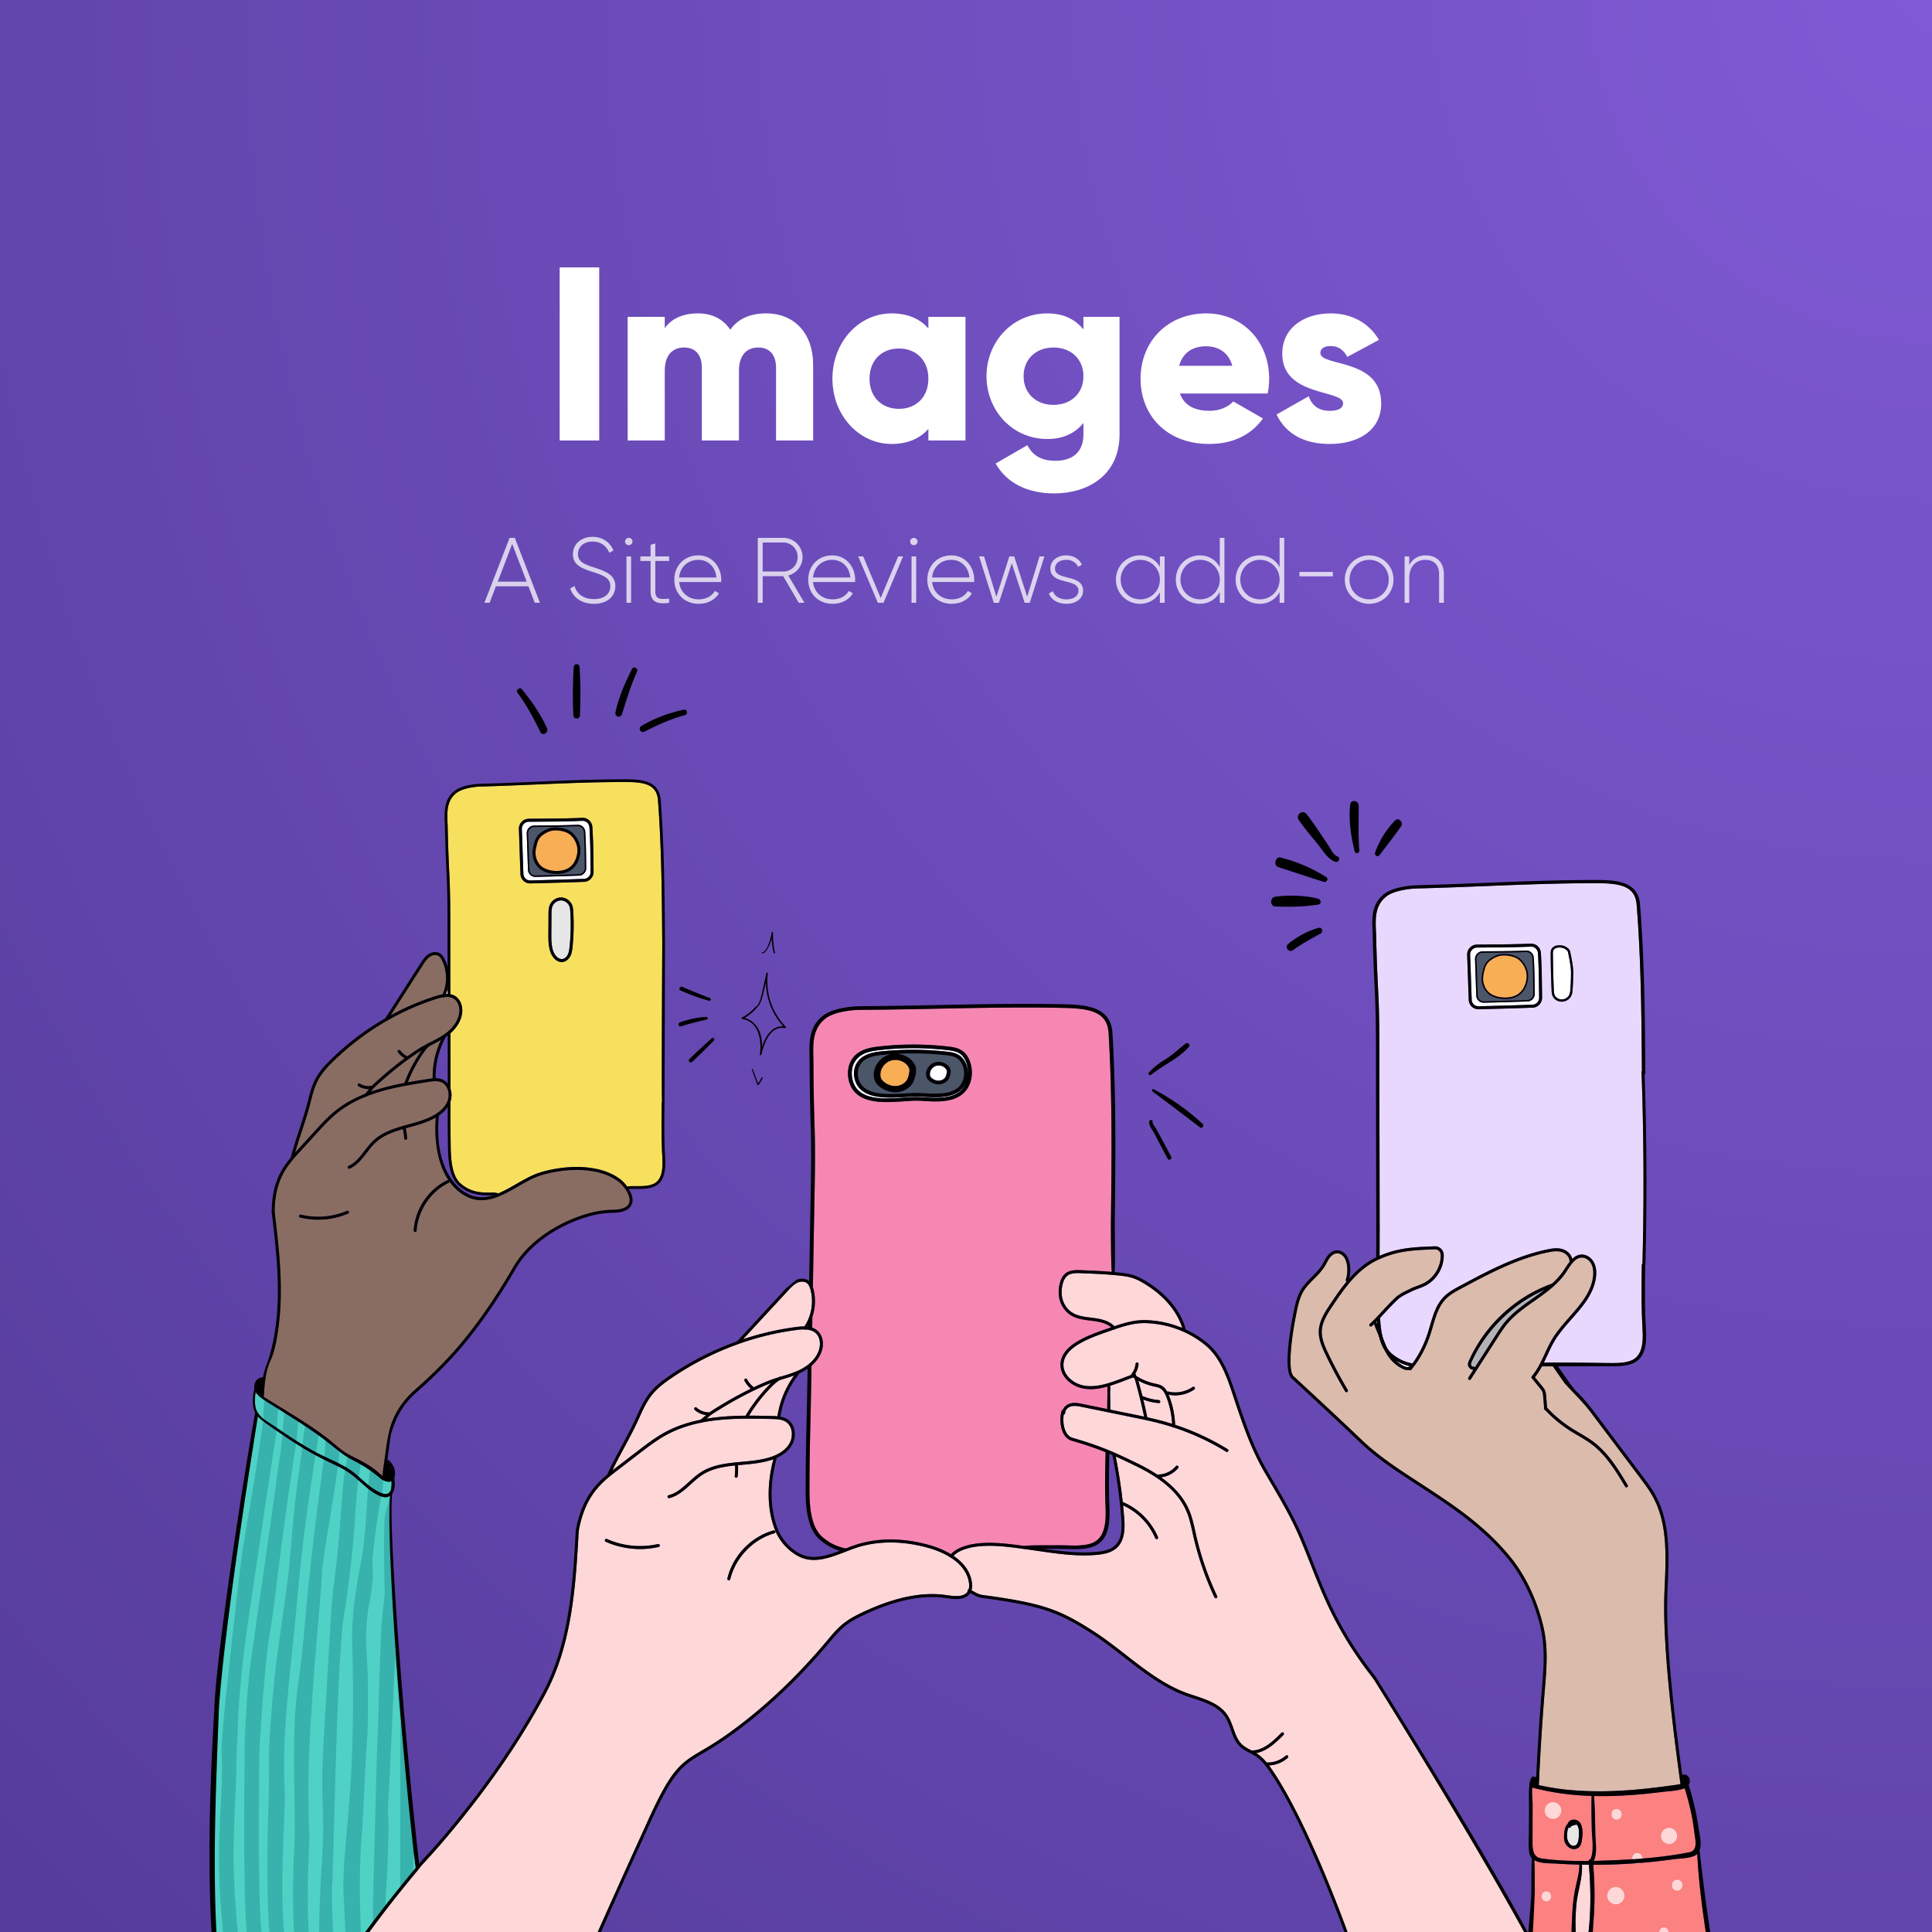 <svg width="500" height="500" viewBox="0 0 500 500" xmlns="http://www.w3.org/2000/svg" xmlns:xlink="http://www.w3.org/1999/xlink"><rect x="0" y="0" width="500" height="500" fill="#333333" stroke="none"/><defs><radialGradient cx="100%" cy="0%" fx="100%" fy="0%" r="141.421%" id="a"><stop stop-color="#805AD5" offset="0%"/><stop stop-color="#553C9A" offset="100%"/></radialGradient><path id="b" d="M0 0H396V360H0z"/></defs><g fill="none" fill-rule="evenodd"><path fill="url(#a)" d="M0 0H500V500H0z"/><g transform="translate(52 170)"><mask id="c" fill="#fff"><use xlink:href="#b"/></mask><g mask="url(#c)"><g transform="translate(1.8 1.8)"><path d="M61.3 358.243C56.52 334.9 47.24 268.85 47.24 215.246c-2.611-.271-4.265-.659-4.961-1.163-1.908-1.382-3.516-3.14-5.426-4.512-2.193-1.576-4.67-2.545-7.065-3.744-5.175-2.59-9.941-5.89-14.672-9.221-.974-.687-1.861-1.313-2.49-2.166-.142 1.6-.79 4.114-.964 5.71-.897 5.604-8.972 64.29-8.972 69.206 0 2.693-4.485 43.097 2.692 88.887h55.916z" fill="#38B2AD"/><path d="M60.657 76.883c-.208-.445-.505-.994-.967-1.282-.712-.443-1.663-.195-2.291.248-.738.521-1.253 1.325-1.751 2.103l-8.33 13A65.978 65.978 0 0 1 58.92 85.99a13.32 13.32 0 0 1 1.832-.46c1.192-2.731 1.163-5.943-.095-8.647z" fill="#8A6D62"/><path d="M12.678 187.03a5.61 5.61 0 0 1 .07-.39.237.237 0 0 1 .04-.09l-.001-.028a1.664 1.664 0 0 0-.065.174l-.045.182a1.504 1.504 0 0 0-.023.23l.024-.079z" fill="#FFF"/><path d="M93.628 62.916c-.277-.901-1.152-1.606-2.08-1.676a2.145 2.145 0 0 0-.158-.005c-.883 0-1.764.556-2.143 1.353-.32.674-.326 1.508-.33 2.244l-.03 5.029c-.008 1.566-.017 3.186.552 4.643.357.915 1.177 1.9 2.134 1.9.086 0 .172-.008.258-.025.537-.102 1.036-.542 1.335-1.178.285-.607.375-1.308.45-2.032.309-3.017.368-6.08.175-9.108-.027-.42-.057-.797-.163-1.145z" fill="#E6E6E6"/><path d="M81.19 40.907a2.526 2.526 0 0 1 1.824-.807c1.33-.017 2.602-.026 3.848-.035 3.322-.025 6.46-.047 10.012-.209 1.383-.065 2.534 1 2.627 2.367.215 3.183.249 6.151.282 9.021.01.856.019 1.713.034 2.579.022 1.382-1.067 2.546-2.428 2.596-4.77.174-9.335.307-13.958.406h-.053a2.49 2.49 0 0 1-2.48-2.413 889.242 889.242 0 0 1-.207-5.89c-.063-1.925-.127-3.85-.2-5.733a2.583 2.583 0 0 1 .698-1.882zm13.185 32.341c-.082.794-.183 1.567-.52 2.285-.404.858-1.108 1.458-1.883 1.606a2.14 2.14 0 0 1-.4.037c-1.32 0-2.379-1.2-2.843-2.388-.623-1.596-.612-3.368-.604-4.932l.03-5.028c.004-.818.01-1.744.405-2.576.54-1.135 1.783-1.878 3.044-1.782 1.25.094 2.38 1.005 2.752 2.217.131.43.168.871.197 1.325.194 3.07.134 6.177-.178 9.236zm-28.54 16.266c.074 2.117-1.056 4.332-3.062 6.1l.018 10.76c.002 1.197-.003 2.395-.006 3.593.353 1.053.356 2.246.015 3.249l-.022.056a511.83 511.83 0 0 0 .052 10.867c.036 3.27.089 8.212 2.632 10.394 2.434 2.088 4.91 2.422 8.36 2.298.156-.01 1.072.086 1.29.243 1.571-.65 3.145-1.552 4.752-2.473 2.05-1.177 4.17-2.393 6.295-3.025 5.993-1.783 14.963-2.387 20.519 1.782.582.438 1.264 1.133 1.85 1.946.275-.125 1.237-.134 1.404-.134h.002c.186 0 .382.002.584.005 1.577.018 3.54.04 4.897-.63 2.499-1.235 2.305-4.898 2.176-7.323l-.011-.215c-.231-4.439-.175-8.996-.12-13.404v-.07a.348.348 0 0 1 .069-.195c-.142-4 .065-40.652.063-40.836l-.003-.425c-.09-12.087-.181-24.587-1.108-36.783a8.45 8.45 0 0 0-.028-.293c-.425-3.668-3.28-4.394-8.067-4.41-7.895-.026-15.927.314-23.695.641-4.598.194-9.353.394-14.032.517-2.194.057-5.022.61-6.395 1.712-2.474 1.989-2.357 4.908-2.243 7.732.017.418.034.832.042 1.243.085 4.01.228 8.074.427 12.079.24 4.814.24 9.674.24 14.374l.001 2.63.024 13.992c.493.093.966.272 1.401.574 1.002.695 1.63 1.976 1.68 3.429z" fill="#F6E05E"/><path d="M60.34 97.318c-.791.462-1.602.884-2.399 1.293l-.584.3c-.657.537-1.2 1.228-1.787 2.097a37.443 37.443 0 0 0-3.83 7.29c1.804-.328 3.565-.604 5.236-.866.377-.059.787-.12 1.21-.159-.073-3.45.651-6.793 2.154-9.955z" fill="#8A6D62"/><path d="M46.447 206.985l.009.02.049-.023a5.112 5.112 0 0 0-.143-.146l-.006.053a.242.242 0 0 1 .091.096z" fill="#FFF"/><path d="M55.312 100.04c-.135.08-.271.16-.404.244-3.663 2.327-7.696 5.508-11.665 9.198-.363.338-.69.75-1.035 1.186l-.05.061c2.863-1.01 5.824-1.713 8.698-2.264a38.225 38.225 0 0 1 4.085-7.894c.12-.177.244-.355.37-.532z" fill="#8A6D62"/><path d="M84.035 48.489c.05-.67.205-1.313.374-1.968.382-1.481.934-2.284 2.11-3.067.95-.632 1.9-1.002 2.822-1.099.212-.022.437-.033.67-.033 1.277 0 3.163.352 4.278 1.342 1.202 1.068 1.99 2.616 2.107 4.14.03.392.02.792-.029 1.189-.267 2.159-1.294 3.82-2.89 4.677-.862.463-1.999.718-3.2.718-1.469 0-2.907-.372-3.945-1.02-1.517-.948-2.44-2.909-2.297-4.88zm-.81 4.8a1.513 1.513 0 0 0 1.508 1.468v.193l.033-.194c3.74-.08 7.432-.187 11.289-.328.831-.03 1.497-.742 1.483-1.587-.012-.703-.02-1.4-.028-2.095-.026-2.314-.053-4.706-.227-7.266a1.55 1.55 0 0 0-1.535-1.447l-.07.002c-2.886.13-5.432.15-8.128.169-1.006.007-2.032.015-3.105.028a1.581 1.581 0 0 0-1.55 1.65c.06 1.522.111 3.077.163 4.631.052 1.605.105 3.209.168 4.776z" fill="#4B5668"/><path d="M83.047 42.463c.366-.39.861-.61 1.394-.617 1.073-.014 2.1-.021 3.106-.028 2.693-.02 5.236-.038 8.114-.169 1.047-.054 1.933.762 2.003 1.804.174 2.571.201 4.97.228 7.288.008.696.016 1.391.027 2.093.017 1.054-.812 1.942-1.85 1.98-3.86.141-7.554.249-11.295.329h-.04a1.897 1.897 0 0 1-1.89-1.838 759.162 759.162 0 0 1-.168-4.779 747.994 747.994 0 0 0-.162-4.628 1.971 1.971 0 0 1 .533-1.435zM81.66 54.38a1.724 1.724 0 0 0 1.718 1.672h.037c4.62-.1 9.18-.232 13.946-.406.95-.034 1.709-.847 1.693-1.812-.014-.866-.025-1.724-.034-2.582-.032-2.86-.066-5.816-.28-8.977a1.767 1.767 0 0 0-1.752-1.65l-.08.002c-3.566.162-6.71.185-10.04.209-1.246.01-2.516.018-3.844.035-.49.007-.945.207-1.281.567a1.815 1.815 0 0 0-.49 1.32c.074 1.884.137 3.81.2 5.737.066 1.977.131 3.954.207 5.885zM62.047 85.433l-.002-1.347c-.114.457-.255.908-.426 1.348.144-.006.286-.005.428 0z" fill="#FFF"/><path d="M41.613 110.184l.106-.133c-.044 0-.088.006-.132.006a5.052 5.052 0 0 1-2.64-.744.39.39 0 0 1-.126-.532.379.379 0 0 1 .524-.128c.875.541 1.955.748 2.965.568.037-.007.073-.002.109.002.1-.107.203-.212.31-.31 2.752-2.56 5.536-4.87 8.212-6.834a6.117 6.117 0 0 1-1.75-1.533.39.39 0 0 1 .066-.542.378.378 0 0 1 .535.068 5.35 5.35 0 0 0 1.827 1.51 62.855 62.855 0 0 1 2.884-1.953 31.311 31.311 0 0 1 2.409-1.355c.065-.053.128-.106.196-.155a.369.369 0 0 1 .238-.068l.25-.13c1.271-.65 2.585-1.323 3.756-2.159 2.405-1.715 3.797-4.042 3.722-6.221-.042-1.208-.545-2.262-1.348-2.818-.72-.499-1.6-.587-2.514-.48a.37.37 0 0 1-.347.05c-.577.096-1.16.258-1.718.434-9.798 3.103-19.01 8.67-26.644 16.1-1.428 1.39-2.887 2.928-3.892 4.753-1.021 1.857-1.55 3.973-2.062 6.02-.596 2.385-1.402 4.834-2.181 7.202-.614 1.864-1.239 3.776-1.767 5.662.243-.27.487-.536.73-.802l4.247-4.653c1.684-1.845 3.425-3.753 5.412-5.354 2.317-1.865 4.928-3.27 7.661-4.36.334-.323.64-.706.962-1.111z" fill="#8A6D62"/><path d="M23.596 142.827a.38.38 0 0 1 .46-.285 18.99 18.99 0 0 0 11.924-.971.38.38 0 0 1 .5.206.388.388 0 0 1-.204.506 19.743 19.743 0 0 1-12.4 1.01.386.386 0 0 1-.28-.466zm-6.43 48.56c1.595.983 3.196 1.957 4.785 2.95 3.17 1.981 6.327 4.014 9.278 6.322 1.393 1.09 2.703 2.355 4.177 3.329 1.515 1.002 3.193 1.661 4.763 2.562 1.374.788 2.726 1.647 3.93 2.688.297.251.588.506.874.767.057.068.115.128.173.184.182-1.463.378-2.925.59-4.384.5-3.425.828-7.066 2.195-10.274 1.246-2.926 3.214-5.524 5.586-7.607 4.696-4.124 8.602-8.069 11.94-12.059 4.652-5.561 9.113-12.05 13.637-19.837 3.498-6.022 10.516-11.115 18.772-13.622 1.93-.587 3.85-.944 5.706-1.063.312-.02.631-.03.954-.04 1.136-.038 2.311-.076 3.293-.559.807-.397 1.234-.963 1.304-1.729.16-1.745-1.58-4.046-2.9-5.036-5.329-4-14.024-3.395-19.849-1.662-2.041.608-4.122 1.801-6.134 2.956-4.548 2.609-9.25 5.307-14.306 2.02-1.323-.862-2.468-1.97-3.43-3.315a.386.386 0 0 1-.218.359c-4.614 2.218-7.933 7.178-8.258 12.342a.383.383 0 0 1-.38.362l-.024-.001a.385.385 0 0 1-.357-.41c.347-5.52 3.76-10.62 8.692-12.99a.372.372 0 0 1 .302-.01c-1.062-1.578-1.887-3.46-2.466-5.642-.827-3.122-1.103-6.851-.805-10.578a13.21 13.21 0 0 1-.437.243c-2.025 1.072-4.29 1.7-6.479 2.307-.294.081-.585.162-.875.244.185.841.312 1.698.37 2.556a.385.385 0 0 1-.355.411l-.027.001a.384.384 0 0 1-.38-.36 16.241 16.241 0 0 0-.344-2.398c-2.665.775-5.142 1.676-7.108 3.518-.819.766-1.54 1.702-2.238 2.608-1.232 1.597-2.505 3.25-4.386 4.093a.379.379 0 0 1-.503-.197.388.388 0 0 1 .195-.51c1.705-.765 2.865-2.27 4.093-3.862.716-.93 1.457-1.89 2.321-2.7 2.153-2.016 4.926-2.979 7.712-3.778.032-.02.064-.039.102-.049l.082-.004c.38-.108.76-.214 1.14-.319 2.15-.596 4.374-1.212 6.327-2.246 1.4-.74 3.21-2.037 3.88-4.005.564-1.66.033-3.935-1.659-4.675-1.03-.451-2.305-.252-3.329-.092-5.184.811-10.82 1.694-15.983 3.726l-.02.02a.376.376 0 0 1-.276.1c-2.617 1.056-5.108 2.414-7.349 4.218-1.94 1.563-3.662 3.45-5.326 5.273l-4.247 4.655c-3.228 3.524-6.565 7.17-6.612 15.685.874 7.193 1.705 14.427 1.588 21.687-.047 2.875-.244 5.75-.653 8.597-.397 2.764-.866 5.684-2.038 8.228-1.297 2.816-1.521 6.224-1.695 9.312.108.075.216.152.331.22.78.497 1.566.985 2.353 1.47z" fill="#8A6D62"/><path d="M44.778 210.905a36.867 36.867 0 0 0-7.414-4.903c-2.273-1.146-4.048-2.747-6.036-4.314-4.953-3.905-10.37-7.112-15.681-10.479-1.007-.638-2.585-1.543-3.284-2.776-.252 1.615-.304 3.403.163 4.606.832 2.147 3.402 3.37 5.192 4.6 3.429 2.359 6.91 4.664 10.594 6.597 3.34 1.753 7.004 2.992 9.933 5.45 1.467 1.23 2.838 2.644 4.435 3.704.997.66 4.29 2.885 4.76-.014.1-.62.11-1.224.074-1.831-.839.392-2.164-.157-2.736-.64z" fill="#38B2AD"/><path d="M33.66 207.694c-1.043 9.127-3.03 18.134-4.156 27.256a174.122 174.122 0 0 0 2.652 6.339 282.367 282.367 0 0 0 1.762-15.35c.509-5.72.67-11.56 1.56-17.26a29.576 29.576 0 0 0-1.819-.985zm5.278 3.57c-.696 5.33-.837 10.766-1.342 16.088-.63 6.65-1.435 13.288-2.536 19.875.71 1.33 1.451 2.645 2.222 3.94.064-1.271.132-2.543.214-3.814.322-4.966 1.114-9.695 2.06-14.567 1.237-6.38 1.382-12.878 1.903-19.335-.866-.697-1.686-1.452-2.521-2.187zm5.919 146.98c.015-.758-.759-3.592-.897-4.49-.3-1.936-.5-3.7-.759-7.183-.182-.592-.831-17.558-.258-35.016.438-13.346.657-28.192 1.017-34.119.053-.887.404-16.305.897-27.067.195-4.255.795-7.956.897-9.915.017-.337-.352-12.57 0-19.582.06-1.2.834-2.952.897-3.642.047-.513.372-1.812.412-1.917l-2.206.144c-.964 5.118-1.675 10.576-2.192 15.397-.154 1.43 0 2.697 0 5.281 0 2.694-1.179 8.558-1.23 8.979-1.064 8.7-.073 10.153 0 19.824.041 5.54-.077 11.432-.167 12.498-.632 7.47-.952 20.087-1.445 25.818-1.01 11.745-.15 24.725 0 33.795 0 .807.006 1.61.025 2.414.148 6.274.247 12.515-.025 18.78h5.034z" fill="#4FD2C5"/><path d="M36.041 339.463c-.099-4.307-.796-18.176-.985-22.521 0-14.57 3.52-25.14 2.224-65.875l-2.224-3.843c-1.862 14.31-2.606 69.919-2.943 69.09-.074 6.114.382 12.286.477 18.313.074 4.72.406 9.39.817 14.088.287 3.271.189 6.578.55 9.834h2.126c.287-6.354.104-12.723-.042-19.086zm-6.441 9.252c-.53-4.93-.785-9.881-.826-14.837-.068-8.231.161-15.028.774-24.432.612-9.404.052-13.341.052-21.414 0-5.562 1.06-21.167 1.07-21.37.925-17.566 1.615-26.092 1.627-26.208.802-6.808 1.33-11.528 1.585-14.163.268-2.78.387-5.206.54-7.215.56-7.297.887-9.636 1.063-10.49l-1.8-1.003c-.317 2.783-2.066 13.208-3.182 20.472-.613 3.986-.944 7.052-.955 7.304-.252 5.395-2.418 26.716-3.278 44.771-.58 12.179.006 23.998 0 24.167-.055 1.443-.139 2.886-.197 4.341-.263 6.633-.324 13.32.02 19.95.52 10.049 1.869 20.007 3.25 29.961h.823c-.291-3.264-.213-6.55-.566-9.834z" fill="#4FD2C5"/><path d="M22.25 327.828c-.295-6.864-.294-13.802.086-20.663.162-2.933.145-5.798.116-8.732a42.36 42.36 0 0 1 .02-1.917c.003-.1-.362-14.235 0-22.671.371-8.69 1.483-11.851 2.446-23.34 1.894-22.611 5.143-44.696 5.159-44.897l-2.212-.898c-.012.397-2.878 16.79-4.577 35.744-1.137 12.683-2.775 26.021-3.334 36.342-.512 9.477.009 16.474 0 16.718-.362 10.291-.99 20.591-.485 30.87.562 11.46 3.2 22.724 3.82 34.165h2.236c-1.43-10.205-2.834-20.422-3.275-30.72z" fill="#4FD2C5"/><path d="M15.662 324.384c-.355-8.685-.324-19.363 0-28.049.164-4.41.12-7.332.165-11.742-.21-.276.1-9.342 1.432-22.182.771-7.426 2.35-17.044 3.375-25.225.869-6.934 1.177-13.402 1.794-18.92.879-7.858 1.902-13.719 1.93-15.627l-1.506-.9c-.213 1.041-3.254 20.857-5.593 40.8-.553 4.713-1.547 9.606-2.008 14.062-1.472 14.229-1.935 25.59-1.962 25.573-.077 13.223-.277 26.442.186 39.664.266 7.601 1.325 14.948 2.352 22.465.647 4.732 1.102 9.483 1.432 14.246h2.217c-.64-11.445-3.346-22.694-3.814-34.165z" fill="#4FD2C5"/><path d="M11.958 343.898c-1.072-7.37-2.047-14.6-2.29-22.06-.436-13.36-.25-26.712-.183-40.071.001-.241.159-13.515 1.874-25.488 2.915-20.355 6.584-45.284 6.446-45.786.981-6.025 1.472-9.704 1.472-11.036l-1.472-1.032c.004.134-2.008 12.748-4.344 28.887C10.857 245.3 8.874 255.66 7.84 272.05c.034 2.445-.429 9.022-.436 11.466-.027 9.308-.946 18.588-.72 27.9.223 9.206 1.124 18.37 2.19 27.507.763 6.544 1.492 13.11 2.485 19.627h2.102c-.332-4.902-.797-9.796-1.503-14.651z" fill="#4FD2C5"/><path d="M5.067 338.922c-1.116-9.63-2.107-19.303-2.217-29.008-.104-9.201 1.099-18.43.717-27.62-.124-2.993.327-6.004.514-9 .187-2.996 3.993-37.9 4.89-43.815.897-5.914 2.692-14.993 5.383-33.621.247-1.707-.228-2.052-1.423-1.035-.918 5.522-4.236 26.468-6.651 44.904-2.077 15.852-3.348 29.925-3.456 29.86-.982 29.724-2.586 59.573 2.695 88.962h2.01c-.974-6.52-1.704-13.083-2.462-19.627z" fill="#4FD2C5"/><path d="M14.282 195.3c.09-1.587.186-3.173.327-4.752-.849-.561-1.76-1.257-2.246-2.115-.252 1.615-.304 3.403.163 4.606.345.892.992 1.622 1.756 2.26zm3.897-2.498c-.123 1.647-.211 3.296-.303 4.945.486.334.974.667 1.463.998.148-1.653.278-3.308.4-4.962l-1.56-.981zm5.191 3.294a247.476 247.476 0 0 1-.442 5.003c.514.325 1.03.647 1.55.962.217-1.613.418-3.229.605-4.846-.568-.378-1.14-.748-1.713-1.119zm5.235 3.552a313.913 313.913 0 0 1-.587 4.43c.098.051.195.106.294.158.594.312 1.197.607 1.805.896.128-1.377.228-2.757.298-4.14a82.77 82.77 0 0 0-1.81-1.344zm5.432 4.194c-.08 1.008-.174 2.014-.282 3.017.63.317 1.253.646 1.86 1.001.145-.86.31-1.717.494-2.569a25.313 25.313 0 0 1-2.072-1.449zm5.557 3.378a60.765 60.765 0 0 0-.534 3.172c.818.725 1.624 1.477 2.477 2.158.11-1.28.24-2.557.397-3.832a36.229 36.229 0 0 0-2.34-1.498zm7.92 4.325c-.598.28-1.44.08-2.084-.232a125.55 125.55 0 0 0-.303 3.366c1.055.326 2.068.209 2.313-1.303.1-.62.11-1.224.074-1.831z" fill="#4FD2C5"/><path fill="#FFF" d="M45.918 210.595L45.917 210.603 45.919 210.603z"/><path d="M47.4 208.402c-.05-.138-.109-.27-.173-.4.047.134.092.274.128.42l.045-.02z" fill="#FFF"/><path d="M86.732 52.71c.922.575 2.213.905 3.545.905 1.078 0 2.088-.223 2.843-.628 1.37-.735 2.254-2.188 2.49-4.09.044-.347.052-.694.026-1.033-.102-1.328-.794-2.682-1.85-3.62-.894-.794-2.54-1.15-3.774-1.15-.208 0-.407.01-.592.03-.799.084-1.634.412-2.482.976-1.008.67-1.46 1.33-1.791 2.616-.16.62-.306 1.226-.35 1.83-.124 1.69.653 3.363 1.935 4.164z" fill="#F7AE55"/><path d="M21.831 128.246l-.093-.012a.387.387 0 0 1-.277-.47c.597-2.387 1.403-4.836 2.183-7.206.775-2.355 1.577-4.79 2.166-7.148.524-2.094 1.065-4.26 2.136-6.206 1.053-1.914 2.558-3.502 4.029-4.934 7.717-7.513 17.034-13.142 26.945-16.28 1.73-.548 3.706-.965 5.236.095 1.002.695 1.63 1.976 1.68 3.429.084 2.441-1.429 5.013-4.045 6.88-1.216.868-2.555 1.554-3.85 2.217-1.014.52-2.063 1.056-3.033 1.673-3.663 2.327-7.696 5.508-11.665 9.198-.363.338-.69.75-1.035 1.186-.35.44-.711.896-1.119 1.274a.378.378 0 0 1-.538-.024.39.39 0 0 1 .024-.546c.364-.338.692-.751 1.038-1.188.348-.44.708-.893 1.115-1.272 4.002-3.72 8.074-6.931 11.775-9.283 1-.635 2.065-1.18 3.094-1.708 1.27-.65 2.584-1.323 3.755-2.159 2.405-1.715 3.797-4.042 3.722-6.221-.042-1.208-.545-2.262-1.348-2.818-1.261-.874-3.023-.489-4.58.004-9.797 3.103-19.01 8.67-26.643 16.1-1.428 1.39-2.887 2.928-3.892 4.753-1.021 1.857-1.55 3.973-2.062 6.02-.596 2.385-1.402 4.834-2.181 7.202-.776 2.357-1.578 4.793-2.167 7.152a.383.383 0 0 1-.37.292z" fill="#000"/><path d="M46.205 92.365a.377.377 0 0 1-.208-.062.39.39 0 0 1-.112-.534l9.123-14.238c.513-.8 1.094-1.708 1.955-2.315.831-.588 2.12-.9 3.127-.273.633.395 1.004 1.068 1.257 1.61 1.39 2.99 1.387 6.56-.01 9.547a.38.38 0 0 1-.508.184.388.388 0 0 1-.181-.515c1.3-2.78 1.304-6.102.009-8.886-.208-.445-.505-.994-.967-1.282-.712-.443-1.663-.195-2.291.248-.738.521-1.253 1.325-1.751 2.103l-9.123 14.237a.38.38 0 0 1-.32.176zm-29.308 49.916h-.001a.385.385 0 0 1-.38-.389c.042-8.833 3.486-12.594 6.816-16.23l4.246-4.653c1.684-1.845 3.425-3.753 5.412-5.354 6.89-5.547 16.369-7.03 23.986-8.223 1.12-.174 2.514-.393 3.748.147 2.08.91 2.752 3.65 2.076 5.637-.751 2.208-2.724 3.631-4.247 4.437-2.025 1.072-4.29 1.7-6.479 2.307-3.272.907-6.362 1.763-8.72 3.972-.818.766-1.54 1.702-2.237 2.608-1.232 1.597-2.505 3.25-4.386 4.093a.379.379 0 0 1-.503-.197.388.388 0 0 1 .195-.51c1.705-.765 2.865-2.27 4.093-3.862.716-.93 1.457-1.89 2.321-2.7 2.494-2.336 5.82-3.258 9.036-4.15 2.15-.596 4.374-1.212 6.327-2.246 1.4-.74 3.21-2.037 3.88-4.005.564-1.66.033-3.935-1.659-4.675-1.03-.451-2.305-.252-3.329-.092-7.92 1.239-16.896 2.644-23.628 8.064-1.94 1.563-3.662 3.45-5.326 5.273l-4.247 4.655c-3.23 3.527-6.572 7.175-6.612 15.708a.384.384 0 0 1-.382.385z" fill="#000"/><path d="M58.573 108.003a.383.383 0 0 1-.38-.372c-.144-3.907.73-7.68 2.596-11.213.1-.188.33-.259.516-.158.186.1.255.334.156.522-1.801 3.411-2.644 7.052-2.506 10.82a.384.384 0 0 1-.367.4h-.015zm-7.386 15.17a.384.384 0 0 1-.38-.36 16.321 16.321 0 0 0-.434-2.807.387.387 0 0 1 .278-.469.382.382 0 0 1 .462.282c.236.963.39 1.952.455 2.941a.385.385 0 0 1-.354.411l-.027.001zm2.461 23.868l-.024-.001a.385.385 0 0 1-.357-.41c.347-5.52 3.76-10.62 8.692-12.99a.378.378 0 0 1 .508.182c.091.193.01.423-.18.515-4.615 2.218-7.934 7.178-8.259 12.342a.383.383 0 0 1-.38.362zm-2.495-37.899a.388.388 0 0 1-.357-.523 38.208 38.208 0 0 1 4.145-8.048c.599-.886 1.276-1.796 2.167-2.452a.377.377 0 0 1 .532.085.39.39 0 0 1-.084.54c-.753.554-1.338 1.306-1.986 2.264a37.439 37.439 0 0 0-4.06 7.884.382.382 0 0 1-.357.25zm-9.566.915a5.052 5.052 0 0 1-2.64-.744.39.39 0 0 1-.126-.532.379.379 0 0 1 .524-.128c.875.541 1.955.748 2.965.568a.38.38 0 0 1 .441.313.386.386 0 0 1-.308.448c-.283.05-.57.075-.856.075zm9.862-7.743a.375.375 0 0 1-.17-.04 6.122 6.122 0 0 1-2.089-1.728.39.39 0 0 1 .067-.542.378.378 0 0 1 .535.068 5.35 5.35 0 0 0 1.827 1.51.389.389 0 0 1 .172.518.38.38 0 0 1-.342.214zm-22.907 41.541c-1.569 0-3.138-.186-4.666-.562a.386.386 0 0 1-.28-.466.38.38 0 0 1 .46-.285 18.99 18.99 0 0 0 11.924-.971.38.38 0 0 1 .5.206.388.388 0 0 1-.204.506 19.743 19.743 0 0 1-7.734 1.572zm45.28-7.024c-3.45.124-5.926-.21-8.36-2.298-2.543-2.182-2.596-7.124-2.632-10.394l-.01-.813c-.063-3.763-.05-7.594-.038-11.298.006-1.885.012-3.77.009-5.654l-.02-11.441a2.759 2.759 0 0 1-.707.503l.019 10.94c.002 1.147-.003 2.296-.006 3.445.7.958.698 2.414-.007 3.369-.01 3.344-.014 6.77.042 10.148l.01.81c.037 3.397.092 8.532 2.88 10.923 2.306 1.979 4.702 2.49 7.685 2.49.377 0 .763-.008 1.16-.022.196-.007 1.32-.204 1.313-.399-.007-.196-1.16-.321-1.338-.31zm44.476-9.647l-.011-.214c-.227-4.368-.175-8.862-.122-13.214.005-.12.009-.25.011-.396.003-.198.125-40.668.124-40.864l-.003-.424c-.089-12.1-.181-24.611-1.11-36.832a8.344 8.344 0 0 0-.03-.32c-.536-4.624-4.807-5.024-8.77-5.037-7.91-.024-15.95.314-23.725.641-4.596.194-9.348.394-14.021.516-2.144.057-5.216.58-6.82 1.868-2.754 2.213-2.628 5.314-2.508 8.314.017.412.034.823.042 1.229.085 4.016.23 8.087.428 12.099.238 4.797.238 9.648.238 14.34 0 .874 0 1.751.002 2.63l.025 14.28c.162.013.324.043.485.092.076.024.15.052.223.08l-.025-14.453-.001-2.63c0-4.7 0-9.56-.24-14.374a423.918 423.918 0 0 1-.427-12.079c-.008-.41-.025-.825-.042-1.243-.114-2.824-.231-5.743 2.243-7.732 1.373-1.103 4.2-1.655 6.395-1.712 4.68-.123 9.434-.323 14.032-.517 7.768-.327 15.8-.667 23.695-.64 4.787.015 7.642.741 8.067 4.41.01.095.02.192.028.292.927 12.196 1.019 24.696 1.108 36.783l.003.425c.002.184-.205 36.836-.063 40.836a.348.348 0 0 0-.07.195v.07c-.054 4.408-.11 8.965.12 13.404l.012.215c.129 2.425.323 6.088-2.176 7.323-1.358.67-3.32.648-4.897.63a63.956 63.956 0 0 0-.584-.005h-.002c-.195 0-1.478.012-1.479.207 0 .196.186.507.381.508.185 0 1.475-.004 1.676-.002.268.004.548.007.834.007 1.472 0 3.12-.085 4.384-.71 2.918-1.44 2.709-5.385 2.57-7.996z" fill="#000"/><path d="M96.988 40.626l-.08.002c-3.566.162-6.71.185-10.04.209-1.246.01-2.516.018-3.844.035-.49.007-.945.207-1.282.567a1.813 1.813 0 0 0-.49 1.32c.074 1.884.138 3.81.201 5.738.065 1.976.13 3.953.207 5.884a1.725 1.725 0 0 0 1.718 1.672h.037c4.62-.1 9.18-.232 13.946-.406.95-.034 1.709-.847 1.693-1.812-.014-.866-.025-1.724-.034-2.582-.032-2.86-.066-5.815-.28-8.977a1.767 1.767 0 0 0-1.752-1.65zm-13.61 16.2a2.49 2.49 0 0 1-2.48-2.414 916.053 916.053 0 0 1-.207-5.89c-.063-1.925-.127-3.85-.2-5.733a2.583 2.583 0 0 1 .698-1.882 2.526 2.526 0 0 1 1.825-.807c1.33-.017 2.602-.026 3.848-.035 3.322-.025 6.46-.047 10.012-.209 1.383-.065 2.534 1 2.627 2.367.215 3.184.249 6.151.282 9.021.01.857.019 1.713.034 2.579.022 1.382-1.067 2.546-2.428 2.596-4.77.174-9.335.307-13.958.406h-.053z" fill="#000"/><path d="M95.748 42.033l-.07.002c-2.886.13-5.432.15-8.128.17-1.006.006-2.032.014-3.105.027a1.581 1.581 0 0 0-1.55 1.65c.06 1.522.111 3.077.163 4.631.052 1.605.105 3.209.168 4.776a1.514 1.514 0 0 0 1.507 1.468v.193l.033-.193c3.74-.08 7.432-.188 11.289-.329.831-.03 1.497-.742 1.483-1.587-.012-.703-.02-1.399-.028-2.095-.026-2.313-.053-4.706-.227-7.266a1.55 1.55 0 0 0-1.535-1.447zm-11.015 13.11a1.897 1.897 0 0 1-1.889-1.838 759.162 759.162 0 0 1-.168-4.779 747.994 747.994 0 0 0-.162-4.628 1.972 1.972 0 0 1 .533-1.435c.366-.39.861-.61 1.393-.617 1.074-.013 2.1-.021 3.107-.028 2.692-.02 5.235-.038 8.114-.169 1.047-.054 1.933.763 2.003 1.804.174 2.571.201 4.97.228 7.288.007.696.016 1.391.027 2.093.017 1.055-.813 1.942-1.85 1.98-3.86.141-7.554.249-11.295.329h-.04z" fill="#000"/><path d="M90.012 42.901c-.215 0-.42.01-.612.03-.83.088-1.693.427-2.567 1.008-1.053.7-1.526 1.389-1.87 2.728-.163.63-.312 1.245-.357 1.864-.129 1.76.686 3.506 2.026 4.343.95.594 2.279.934 3.645.934 1.11 0 2.15-.23 2.932-.65 1.427-.766 2.346-2.271 2.59-4.238.045-.358.054-.718.027-1.071-.106-1.378-.822-2.78-1.915-3.75-.93-.827-2.63-1.198-3.9-1.198zm.265 11.294c-1.435 0-2.837-.362-3.845-.992-1.459-.91-2.345-2.8-2.206-4.7.047-.651.2-1.286.368-1.933.368-1.429.899-2.202 2.03-2.954.925-.616 1.846-.975 2.737-1.068a6.23 6.23 0 0 1 .65-.033c1.244 0 3.077.339 4.152 1.294 1.166 1.035 1.93 2.534 2.043 4.01.03.378.02.765-.028 1.15-.26 2.095-1.251 3.703-2.79 4.53-.836.449-1.94.696-3.11.696z" fill="#000"/><path d="M87.89 43.142a7.298 7.298 0 0 1 0 0zm2.126-.434c1.305.001 3.053.387 4.02 1.246-1.032-.918-2.81-1.245-4.02-1.246zm-5.459 4.836a7.641 7.641 0 0 1 0 0zm11.472.882c-.005.173-.019.346-.04.518-.173 1.396-.679 2.567-1.459 3.422.78-.855 1.286-2.026 1.459-3.422.021-.172.035-.345.04-.518zm-6.017-5.331c-.208 0-.407.01-.592.029-.8.084-1.634.412-2.482.976-1.008.67-1.46 1.33-1.791 2.616-.16.62-.307 1.226-.35 1.83-.124 1.69.653 3.363 1.935 4.164.921.575 2.213.905 3.545.905 1.078 0 2.088-.223 2.843-.628 1.37-.735 2.254-2.188 2.49-4.09.044-.347.052-.694.026-1.033-.102-1.328-.794-2.682-1.85-3.62-.894-.794-2.54-1.15-3.774-1.15zm2.548 10.552zm-7.251-1.795c.332.48.745.888 1.223 1.187.98.612 2.345.963 3.745.963-1.4 0-2.766-.351-3.745-.963a4.217 4.217 0 0 1-1.223-1.187zm4.968 2.536c-1.469 0-2.907-.372-3.946-1.02-1.516-.948-2.439-2.909-2.296-4.879.05-.67.205-1.313.374-1.968.381-1.481.934-2.284 2.11-3.067.95-.632 1.9-1.001 2.822-1.098.212-.023.437-.034.67-.034 1.277 0 3.163.352 4.278 1.342 1.202 1.068 1.99 2.616 2.107 4.14.03.392.02.792-.029 1.189-.267 2.159-1.294 3.82-2.89 4.677-.862.463-1.999.718-3.2.718zm16.4 78.97c-5.555-4.169-14.525-3.565-20.518-1.782-2.125.632-4.245 1.848-6.295 3.025-4.551 2.61-8.85 5.076-13.518 2.041-1.881-1.223-7.913-6.275-6.538-19.897a.385.385 0 0 0-.34-.423.384.384 0 0 0-.42.345c-.4 3.971-.135 7.992.747 11.32 1.13 4.26 3.195 7.39 6.14 9.305 5.054 3.288 9.757.59 14.305-2.02 2.012-1.154 4.093-2.347 6.134-2.955 5.825-1.733 14.52-2.337 19.85 1.662 1.318.99 3.06 3.29 2.9 5.036-.071.766-.498 1.332-1.305 1.729-.982.483-2.157.521-3.293.559-.323.01-.642.02-.954.04-1.856.12-3.776.476-5.706 1.063-8.256 2.507-15.274 7.6-18.772 13.622-4.524 7.787-8.985 14.276-13.637 19.837-3.338 3.99-7.244 7.935-11.94 12.06-2.372 2.082-4.34 4.68-5.586 7.606-1.367 3.208-1.695 6.849-2.194 10.274a215.632 215.632 0 0 0-.65 4.842c.04.022.08.046.12.077l.382.29c.106.08.188.167.251.261a306.68 306.68 0 0 1 1.54-11.915l-.002-.037c.328-1.023.635-1.903.955-2.725 1.247-3.209 3.053-5.78 5.684-8.09 4.726-4.15 8.658-8.123 12.022-12.143 4.68-5.596 9.166-12.12 13.712-19.945 3.403-5.859 10.257-10.821 18.334-13.274 1.874-.57 3.737-.917 5.535-1.032.305-.02.616-.03.93-.04 1.217-.04 2.474-.08 3.601-.635 1.038-.51 1.637-1.324 1.732-2.352.194-2.12-1.798-4.672-3.205-5.729zm-89.4 8.49a.384.384 0 0 0-.425-.337.386.386 0 0 0-.333.43c1.46 12.196 3.117 26.02-1.013 38.607l-.009.075c-1.141 2.51-1.501 5.273-1.72 8.06-.018.218-.03.436-.047.653.127.07.242.184.328.358.02.041.044.08.065.122a.9.9 0 0 1 .34.18c.179-3.165.373-6.704 1.713-9.61 1.172-2.545 1.641-5.465 2.038-8.229.41-2.847.606-5.722.653-8.597.117-7.269-.716-14.51-1.59-21.712zM91.39 61.235c-.883 0-1.764.556-2.143 1.353-.32.674-.326 1.508-.33 2.244l-.03 5.029c-.008 1.566-.017 3.186.552 4.643.357.915 1.177 1.9 2.134 1.9.086 0 .172-.008.258-.025.537-.102 1.036-.542 1.335-1.178.285-.607.375-1.308.45-2.032.309-3.017.368-6.08.175-9.108-.027-.42-.057-.797-.163-1.145-.277-.901-1.152-1.606-2.08-1.676a2.145 2.145 0 0 0-.158-.005zm.183 15.941c-1.32 0-2.38-1.2-2.844-2.388-.623-1.596-.612-3.368-.604-4.932l.03-5.028c.004-.818.01-1.744.405-2.576.54-1.135 1.783-1.878 3.044-1.782 1.25.094 2.38 1.005 2.752 2.217.131.43.168.871.197 1.325.194 3.07.134 6.177-.178 9.236-.082.794-.183 1.567-.52 2.285-.404.858-1.108 1.458-1.883 1.606a2.14 2.14 0 0 1-.4.037z" fill="#000"/><path d="M46.876 206.165c-.39-.372-.98.223-.588.595.843.8 1.282 1.697 1.36 2.864-1.005 1.178-1.897 1.305-2.675.381a32.475 32.475 0 0 0-.873-.767c-1.205-1.041-2.557-1.9-3.931-2.688-1.57-.9-3.248-1.56-4.763-2.562-1.474-.974-2.784-2.24-4.177-3.329-2.951-2.308-6.107-4.34-9.278-6.322-1.59-.993-3.19-1.967-4.786-2.95-.787-.485-1.572-.973-2.353-1.47a5.655 5.655 0 0 1-1.74-1.595c-.822-1.18-.443-2.253 1.137-3.22.274-.031.287-.458 0-.444-1.37.067-2.076.956-2.193 2.31-.174 2.012 2.26 3.372 3.63 4.241 5.311 3.367 10.729 6.574 15.682 10.479 1.988 1.567 3.763 3.168 6.036 4.314a36.867 36.867 0 0 1 7.414 4.903c.725.612 2.668 1.34 3.284.103.868-1.741.147-3.574-1.186-4.843z" fill="#000"/><path d="M47.798 208.567c-.045-.132-.191-.251-.337-.194-.038.015-.071.032-.106.05a4.594 4.594 0 0 0-.234-.698.217.217 0 0 0-.09-.099l-.119-.479c-.056-.228-.307-.256-.456-.143l-.009-.019c-.13-.252-.515-.128-.515.142l-.003.364-.005.024c.001.585.001 1.17.006 1.754-.434.287-.355.9-.015 1.2-.06.233.235.46.454.329.12-.073.23-.155.334-.242a1.17 1.17 0 0 0 .547-.458c.039.056.079.111.12.163.18.226.471.012.498-.21.015-.126.018-.272.007-.423a1.94 1.94 0 0 0-.077-1.061zm-33.718-23.74c-.031.077-.056.155-.082.232a.296.296 0 0 0-.29.055.704.704 0 0 0-.262.447.944.944 0 0 0-.197.155.314.314 0 0 0-.138.06c-.267.211-.38.515-.323.775a.237.237 0 0 0-.04.09 5.61 5.61 0 0 0-.07.388c-.09.237-.103.48-.04.708.033.607.275 1.146.974 1.348l.043.005.008.014c.145.21.495.154.505-.123a.254.254 0 0 0 .085-.2v-.63l.01-.047-.005-1.127.34-2.006c.059-.35-.387-.466-.518-.145z" fill="#000"/><path d="M48.228 210.402c-.068-.529-.897-.536-.828 0 .13 1.001.202 1.969.04 2.974-.47 2.9-3.763.675-4.76.014-1.597-1.06-2.968-2.474-4.435-3.705-2.929-2.457-6.592-3.696-9.933-5.449-3.684-1.933-7.165-4.238-10.594-6.596-1.79-1.232-4.36-2.454-5.192-4.6-.739-1.904-.18-5.27.416-7.102.084-.258-.305-.358-.396-.11-.718 1.95-1.17 4.69-.739 6.758.411 1.975 1.749 2.92 3.31 4.02 4.73 3.332 9.497 6.63 14.672 9.221 2.396 1.2 4.872 2.168 7.065 3.744 1.91 1.372 3.518 3.13 5.426 4.512 1.044.756 3.425 2.301 4.759 1.31 1.576-1.172 1.42-3.207 1.19-4.991z" fill="#000"/><path d="M47.348 214.279c-2.21 8.134 5.583 113.437 13.851 143.964.053.195.748.18.703 0-7.467-30.527-15.908-135.349-14.131-143.846.058-.278-.347-.396-.423-.118zm-34.4-19.605l-.675-1.114c-4.199 23.72-10.24 64.954-10.615 76.96C0 299.705-.758 329.588 4.35 358.55h1.17C.29 329.453 1.73 299.882 2.85 270.48c1.436-23.146 10.085-75.43 10.097-75.806zm74.8-178.03c-1.637-3.664-3.966-6.997-6.503-10.076-.525-.638-1.633.223-1.138.89 2.366 3.188 4.206 6.623 5.938 10.195.566 1.168 2.22.147 1.703-1.01zM96.194.832c-.058-.991-1.46-.991-1.519 0a121.817 121.817 0 0 0-.099 12.472c.05 1.12 1.667 1.12 1.716 0 .184-4.12.144-8.354-.098-12.472zm13.572.49c-1.775 3.522-3.507 7.373-4.286 11.266-.221 1.104 1.315 1.541 1.664.465 1.211-3.73 2.25-7.396 3.908-10.97.403-.869-.846-1.635-1.286-.761zm13.354 10.546c-3.89.89-7.52 2.17-10.963 4.24-.923.556-.11 1.943.837 1.45 3.345-1.742 6.865-3.303 10.503-4.302.887-.244.513-1.592-.377-1.388z" fill="#000"/><path d="M53.303 307.963c-.337 6.58-.337 12.565 0 17.957.505 8.089.132 5.067 1.422 14.366.86 6.2 1.758 12.185 2.692 17.957h3.732c-2.477-10.774-5.092-27.534-7.846-50.28zm-4.858-51.127c-.256 6.098-.555 12.816-.897 20.154-.512 11.007-.642 14.283-.897 18.395s.309-.342 0 10.783-.897 14.297-.897 21.548c0 7.252-.313 3.178.897 13.468.806 6.86 1.704 12.546 2.691 17.06h5.383c-1.891-9.887-3.087-16.472-3.588-19.754-.752-4.923-1.107-8.413-1.346-12.57-.24-4.156 0-3.673 0-10.828V300.78v-26.936l-1.346-17.01z" fill="#4FD2C5"/></g></g><g mask="url(#c)"><g transform="translate(24.033 71.063)"><path d="M133.726 92.708a4.958 4.958 0 0 0-.353-.974l-.021-.01v-.03a2.148 2.148 0 0 0-.447-.598c-.705-.637-1.811-.554-2.595-.189-.52.243-.977.602-1.403 1.004a.382.382 0 0 1-.224.217c-.241.24-.474.49-.704.739l-11.715 12.672a72.927 72.927 0 0 1 13.776-3.176 14.616 14.616 0 0 1 2.106-.14c1.845-2.76 2.439-6.294 1.58-9.515z" fill="#FED7D8"/><path d="M152.061 38.175c.134.243.346.484.648.736.898.75 2.068 1.16 3.173 1.093 1.148-.067 2.241-.678 2.786-1.555.347-.562.494-1.222.59-1.795.065-.38.098-.694.049-.986-.05-.294-.195-.603-.431-.92-.674-.904-1.866-1.481-3.11-1.506a3.857 3.857 0 0 0-1.275.184c-1.548.506-2.677 2.02-2.683 3.6-.002.453.084.84.253 1.149z" fill="#F7AE55"/><path d="M152.992 43.207c1.662.033 3.4-.09 4.932-.198 1.42-.1 2.754-.193 3.808-.153.425.016.89.045 1.383.076.74.046 1.578.099 2.422.116 3.334.065 7.327-.366 8.62-4.324.036-.108.065-.219.094-.33a5.66 5.66 0 0 1-.125.402c-1.375 3.808-5.65 4.166-8.746 4.105-.817-.016-1.62-.064-2.327-.106a60.22 60.22 0 0 0-1.247-.067l-.237-.007c-.881-.018-1.984.047-3.151.117-1.406.084-3 .178-4.55.147-2.736-.054-6.563-.466-8.176-3.41a5.94 5.94 0 0 1-.694-3.324c.049-.579.184-1.124.402-1.621 1.19-2.728 4.273-3.35 6.488-3.582a80.244 80.244 0 0 1 16.944.034c1.229.134 2.417.312 3.454 1.016 1.636 1.111 2.472 3.522 2.096 5.717.407-2.323-.342-4.946-1.835-6.075-.922-.697-2.02-.873-3.258-1.018a77.214 77.214 0 0 0-7.407-.506 77.453 77.453 0 0 0-10.824.548c-2.335.283-5.156.965-6.252 3.742a5.844 5.844 0 0 0-.376 1.673c-.096 1.196.136 2.472.637 3.5 1.133 2.323 3.65 3.444 7.925 3.528zm-19.82 58.818c-.05.086-.099.173-.15.258l.145.02.005-.278z" fill="#FFF"/><path d="M143.44 36.105a6.731 6.731 0 0 1 .438-1.931c1.296-3.284 4.645-4.052 7.052-4.344a78.386 78.386 0 0 1 18.477-.043c1.34.157 2.633.367 3.757 1.216 2.015 1.524 2.886 5.114 1.94 8.003-1.506 4.607-6.192 5.05-9.585 4.984a58.238 58.238 0 0 1-2.467-.118c-.485-.03-.94-.058-1.358-.075l-.228-.007c-.967-.019-2.18.067-3.466.158-1.554.11-3.317.235-5.026.201-2.956-.058-7.084-.545-8.806-4.076-.579-1.187-.837-2.596-.727-3.968zm-7.733 67.387c.951.947 1.385 2.457 1.162 4.04-.25 1.775-1.283 3.472-2.886 4.856l-.121 6.888c-.044 2.505-.1 5.01-.158 7.516-.112 4.925-.227 10.017-.236 15.022 0 .344-.003.706-.007 1.081-.034 4.348-.086 10.92 3.42 13.891 1.881 1.594 3.797 2.452 5.967 2.889.853-.327 1.721-.655 2.57-.934 5.657-1.862 12.228-1.849 19.002.036 1.361.378 3.56 1.121 5.649 2.39a7.043 7.043 0 0 1 1.98-1.457c4.832-2.349 11.805-1.388 16.896-.687l.07.01c.421-.24 9.855-.174 10.122-.168.263.006.536.014.82.023 2.207.068 4.955.152 6.873-.701 3.532-1.573 3.354-6.45 3.236-9.675l-.011-.287c-.158-4.453-.085-8.99.04-13.464-2.419-.978-5.121-1.916-8.741-2.964-.927-.268-1.658-.902-2.174-1.885-.908-1.727-.95-4.326-.465-5.84a.38.38 0 0 1 .3-.256c.326-.844 1.16-1.464 1.97-1.674 1.07-.278 2.165-.054 3.132.143l6.395 1.308c.014-1.228.035-2.457.06-3.685.014-.67-.057-1.454.05-2.145-2.689.756-5.425 1.064-7.932.03-2.239-.924-4.424-3.113-4.257-5.921.127-2.157 1.55-4.073 4.231-5.695 2.493-1.508 5.317-2.49 8.049-3.441l.326-.113.515-.18c-1.267-1.074-3.076-1.443-4.72-1.655l-.61-.076c-1.827-.225-3.717-.457-5.291-1.5-1.595-1.055-2.689-2.895-2.926-4.922-.181-1.546.089-4.336 1.574-5.683 1.202-1.09 3.03-1.002 4.496-.932l.425.02c2.438.096 4.833.204 7.203.4-.224-1.421-.238-12.088-.235-12.33l.007-.564c.185-16.072.376-32.692-.609-48.932a10.322 10.322 0 0 0-.03-.39c-.502-4.887-4.481-5.933-11.185-6.085-11.054-.254-22.31-.025-33.196.194-6.445.13-13.108.264-19.663.298-3.074.016-7.049.672-8.999 2.1-3.516 2.574-3.427 6.46-3.34 10.216.013.556.026 1.108.028 1.654.015 5.332.113 10.74.288 16.069.211 6.408.087 12.868-.033 19.116-.022 1.163-.045 2.329-.065 3.497l-.335 19.142c.047.147.09.29.126.426.635 2.385.523 4.931-.26 7.25l-.049 2.783c.572.198 1.1.502 1.552.953z" fill="#F687B3"/><path d="M169.954 36.793c-.07.408-.186.936-.476 1.404-.483.781-1.407 1.303-2.41 1.362a3.037 3.037 0 0 1-.266.005 3.827 3.827 0 0 1-2.331-.889 2.438 2.438 0 0 1-.594-.688c-.17-.308-.255-.674-.254-1.088.006-1.317.95-2.58 2.246-3.004.344-.113.71-.166 1.088-.159 1.04.02 2.043.512 2.616 1.28.221.298.36.603.412.906.051.303.016.597-.03.87zm1.756-3.929c-.843-.572-1.894-.726-2.988-.846a78.896 78.896 0 0 0-6.958-.446c-1.849-.037-3.71 0-5.566.095 1.655.136 3.211.941 4.125 2.17.374.5.605 1.007.69 1.507.09.527.019 1.04-.056 1.481-.123.72-.327 1.652-.827 2.459-.827 1.332-2.406 2.222-4.124 2.323a5.792 5.792 0 0 1-.456.008c-1.428-.028-2.9-.59-4.042-1.542-.456-.382-.784-.761-1.003-1.159-.281-.51-.422-1.125-.42-1.825.01-2.271 1.636-4.45 3.87-5.18.181-.059.367-.105.555-.145-.84.06-1.677.133-2.512.22-2.131.223-4.703.766-5.682 3.008a4.226 4.226 0 0 0-.33 1.337c-.081.96.132 1.985.585 2.812 1.043 1.902 3.367 2.824 7.316 2.902 1.507.03 3.08-.063 4.467-.145 1.301-.077 2.523-.146 3.49-.112.39.016.816.041 1.27.068.697.042 1.488.09 2.284.105 3.021.06 6.638-.28 7.79-3.47.726-2.013.049-4.588-1.478-5.625z" fill="#4B5668"/><path d="M168.763 35.56c-.393-.53-1.092-.867-1.824-.882-.26-.005-.512.031-.746.108-.91.297-1.574 1.188-1.578 2.119 0 .259.046.477.14.647.075.135.195.272.369.416.534.446 1.23.691 1.88.65.67-.039 1.304-.393 1.62-.9.204-.331.292-.73.351-1.078.038-.225.058-.409.031-.57a1.228 1.228 0 0 0-.243-.51z" fill="#FFF"/><path d="M126.523 115.872c-.248.076-.498.152-.748.23-.81.457-1.525 1.108-2.323 1.93a41.327 41.327 0 0 0-5.632 7.279c2.058-.005 4.06.043 5.958.088.434.01.906.024 1.388.069.588-3.836 2.049-7.389 4.349-10.579-.993.369-2.002.683-2.992.983zm141.393 59.19c-1.763-3.675-3.285-7.521-4.756-11.24-.882-2.231-1.795-4.538-2.749-6.78-2.23-5.24-4.997-9.955-7.928-14.947-.399-.68-.799-1.362-1.198-2.046-3.316-5.68-5.39-11.522-7.57-18.022-.158-.473-.316-.952-.474-1.432-1.674-5.075-3.406-10.323-7.44-13.6-4.329-3.517-9.84-5.52-15.518-5.642-2.616-.058-5.195.701-7.71 1.557l-.014.019a.372.372 0 0 1-.304.09c-.324.11-.647.223-.969.335l-.325.113c-2.695.938-5.481 1.907-7.905 3.374-2.45 1.483-3.75 3.191-3.861 5.077-.144 2.426 1.796 4.34 3.783 5.159 3.719 1.532 8.152-.171 12.064-1.675.538-.206 1.053-.401 1.558-.588a.374.374 0 0 1 .057-.102 5.282 5.282 0 0 0 1.205-2.826.377.377 0 0 1 .42-.343c.21.022.361.213.339.426a6.084 6.084 0 0 1-.875 2.542.38.38 0 0 1 .212.228.381.381 0 0 1-.004.242c1.44.934 3.06 1.619 4.724 1.99l.279.06c.586.125 1.193.255 1.738.587.594.362 1.016.905 1.34 1.495a.376.376 0 0 1 .29-.046c2.13.525 4.482.085 6.288-1.175a.38.38 0 0 1 .532.1.39.39 0 0 1-.098.537 8.651 8.651 0 0 1-4.915 1.527 8.36 8.36 0 0 1-1.732-.184c.056.133.11.266.16.396a23.298 23.298 0 0 1 1.528 7.413 64.16 64.16 0 0 1 13.61 6.304.389.389 0 0 1-.198.717.374.374 0 0 1-.198-.056 63.412 63.412 0 0 0-13.55-6.263l-.02.004h-.01a.373.373 0 0 1-.25-.097c-.87-.28-1.744-.547-2.626-.79-2.67-.73-5.436-1.297-8.11-1.844l-12.77-2.613c-.886-.18-1.891-.387-2.791-.152-.778.202-1.567.9-1.541 1.718a.383.383 0 0 1-.358.396c-.24 1.369-.11 3.236.577 4.544.416.79.991 1.296 1.71 1.504 7.668 2.22 11.25 3.951 16.67 6.572 1.957.946 3.703 1.937 5.258 2.974a.367.367 0 0 1 .18-.054 6.226 6.226 0 0 0 4.627-2.167.378.378 0 0 1 .538-.04.39.39 0 0 1 .04.546 7.016 7.016 0 0 1-4.422 2.38c3.55 2.548 5.963 5.379 7.302 8.562.738 1.754 1.154 3.635 1.557 5.453.081.365.162.73.245 1.093a77.035 77.035 0 0 0 5.41 15.647c.09.193.01.424-.18.516a.382.382 0 0 1-.51-.182 77.836 77.836 0 0 1-5.463-15.806c-.084-.365-.165-.732-.247-1.099-.395-1.784-.804-3.63-1.514-5.32-1.963-4.665-6.141-8.417-13.15-11.805-1.87-.904-3.519-1.701-5.194-2.45a135.342 135.342 0 0 1 1.814 11.777c4.06 1.697 7.377 4.986 9.125 9.073a.389.389 0 0 1-.199.509.378.378 0 0 1-.502-.201c-1.614-3.776-4.63-6.84-8.334-8.504.107 1.045.205 2.09.288 3.134.216 2.745.176 5.807-1.757 7.717-1.446 1.426-3.579 1.79-5.277 1.946-5.096.469-10.21-.273-15.157-.99-.99-.143-1.977-.287-2.965-.42l-.904-.125c-4.996-.688-11.838-1.63-16.463.618-.604.293-1.164.699-1.65 1.18 2.262 1.52 4.267 3.7 4.745 6.759.13.823.096 1.546-.098 2.157.22.114.43.23.632.342.727.405 1.355.755 2.245.874 15.716 2.094 20.015 3.788 28.766 9.41 2.796 1.797 5.548 3.938 8.21 6.01 5.029 3.915 10.23 7.963 16.121 10.04.56.196 1.13.384 1.705.574 3.295 1.087 6.703 2.212 8.612 5.13.68 1.036 1.102 2.227 1.51 3.379.564 1.588 1.097 3.09 2.238 4.157.65.608 1.441 1.017 2.28 1.45l.264.14a.37.37 0 0 1 .154-.042c2.868-.123 5.18-2.24 7.491-4.586a.378.378 0 0 1 .54-.001.39.39 0 0 1 0 .547c-2.094 2.126-4.359 4.21-7.082 4.704.06.037.121.07.18.107.978.641 1.802 1.456 2.539 2.343l.072-.014c1.759.058 3.546-.597 4.88-1.772.159-.14.4-.124.538.038a.39.39 0 0 1-.037.546 7.945 7.945 0 0 1-4.863 1.949c.432.575.84 1.166 1.229 1.752 10.826 16.265 24.155 53.247 28.712 71.827h49.93c-1.733-13.482-19.696-43.986-52.714-95.847-.525-.684-1.05-1.367-1.572-2.055a95.784 95.784 0 0 1-10.04-16.443zm-144.355-58.22c-.228.084-.455.169-.678.26-4.452 1.818-9.473 4.496-14.52 7.742-.466.3-.903.686-1.366 1.095l-.177.155c3.375-.558 6.801-.745 10.099-.778a42.116 42.116 0 0 1 5.989-7.826c.21-.217.428-.435.653-.648z" fill="#FED7D8"/><path d="M106.707 125.171a5.579 5.579 0 0 1-2.956-1.357.39.39 0 0 1-.032-.546.377.377 0 0 1 .539-.033 4.802 4.802 0 0 0 3.157 1.218c.046 0 .088.011.129.026.134-.1.27-.198.41-.287 3.52-2.264 7.024-4.246 10.341-5.866a6.787 6.787 0 0 1-1.657-2.049.389.389 0 0 1 .16-.522.38.38 0 0 1 .516.162 6.013 6.013 0 0 0 1.716 2.025l.016.017a69.86 69.86 0 0 1 3.551-1.575c.947-.386 1.926-.705 2.893-1.004.082-.045.163-.09.246-.132a.373.373 0 0 1 .259-.022l.309-.095c1.514-.459 3.08-.935 4.521-1.616 2.97-1.405 4.948-3.682 5.288-6.092.19-1.341-.162-2.605-.941-3.38-.7-.697-1.657-.97-2.687-1.033a.375.375 0 0 1-.377-.014c-.654-.01-1.326.051-1.972.134-11.307 1.452-22.45 5.713-32.224 12.323-1.83 1.239-3.725 2.633-5.175 4.43-1.478 1.831-2.465 4.04-3.419 6.176-1.11 2.487-2.463 5.002-3.77 7.435-1.058 1.967-2.142 3.988-3.102 5.997.365-.284.73-.563 1.095-.842l5.536-4.243c2.193-1.682 4.46-3.42 6.938-4.774 2.889-1.578 6.01-2.595 9.205-3.245.432-.29.843-.648 1.276-1.03l.21-.186zm123.223-22.558c-1.361-4.417-4.855-8.492-9.907-11.519-.74-.444-1.725-.999-2.776-1.356-1.187-.403-2.428-.56-3.703-.696-2.971-.318-5.987-.453-9.072-.575l-.431-.02c-1.329-.063-2.983-.143-3.95.736-1.124 1.019-1.521 3.344-1.326 5.016.21 1.802 1.178 3.434 2.586 4.366 1.424.944 3.224 1.165 4.965 1.38l.613.076c1.903.245 4.02.697 5.45 2.14 2.563-.87 5.2-1.636 7.92-1.581 3.33.071 6.605.774 9.631 2.033zm-18.67 16.817c.025 1.434.047 2.868.058 4.303l-.005.024 5.571 1.14c1.05.215 2.115.436 3.182.666a141.142 141.142 0 0 0-2.46-9.89c-.132-.083-.26-.173-.388-.261-.613.22-1.241.458-1.905.714-1.32.506-2.696 1.034-4.091 1.46.18.529.031 1.43.038 1.844zm8.46.834c1.331.561 2.737.903 4.176 1.017.21.017.367.203.35.416a.384.384 0 0 1-.38.356h-.03a14.233 14.233 0 0 1-3.992-.908c.37 1.522.72 3.049 1.037 4.572v.021c1.395.308 2.79.64 4.164 1.017.76.208 1.515.431 2.266.667a22.513 22.513 0 0 0-1.463-6.874c-.329-.855-.77-1.794-1.546-2.267-.435-.265-.954-.376-1.503-.494l-.286-.061a15.291 15.291 0 0 1-3.96-1.497c.374 1.33.733 2.67 1.07 4.016l.096.02z" fill="#FED7D8"/><path d="M80.731 157.941a.388.388 0 0 1-.195-.51.38.38 0 0 1 .503-.197 21.118 21.118 0 0 0 13.238 1.299.387.387 0 0 1 .168.755 21.873 21.873 0 0 1-13.713-1.346zm31.484 9.505c1.44-5.946 6.137-10.83 11.969-12.44a.387.387 0 0 1 .2.746c-5.482 1.515-10.074 6.288-11.427 11.878a.384.384 0 0 1-.37.295l-.092-.011a.388.388 0 0 1-.28-.468zm-20.793 63.177c6.286-13.978 8.618-15.358 14.25-18.69 1.732-1.023 3.693-2.184 6.2-3.95 8.954-6.315 17.548-14.298 25.542-23.73.228-.268.454-.54.681-.81 1.239-1.48 2.519-3.01 4.05-4.25 1.683-1.362 3.63-2.342 5.483-3.197 8.158-3.767 15.118-5.155 21.28-4.243 2.365.35 4.562.535 5.5-.964a.384.384 0 0 1-.013-.334.375.375 0 0 1 .261-.209c.15-.49.173-1.086.064-1.779-.456-2.918-2.457-4.985-4.684-6.416a.37.37 0 0 1-.178-.083l-.046-.06c-2.049-1.27-4.25-2.012-5.594-2.386-6.63-1.844-13.05-1.86-18.564-.046-.98.323-1.997.714-2.982 1.093-3.858 1.486-7.85 3.022-11.584 1.355-2.696-1.205-5.207-3.82-6.397-6.663-2.182-5.214-2.378-11.82-.578-18.673-.203.075-.402.143-.593.205-2.415.768-5.006 1.006-7.513 1.236l-1.043.097c.044.967.018 1.94-.086 2.898a.384.384 0 0 1-.38.345l-.042-.002a.386.386 0 0 1-.337-.427c.099-.906.124-1.824.084-2.738-3.082.32-5.982.812-8.504 2.447-1.044.677-2.014 1.559-2.952 2.41-1.65 1.498-3.355 3.047-5.562 3.594a.387.387 0 0 1-.18-.752c2.02-.5 3.58-1.917 5.232-3.417.96-.873 1.954-1.775 3.05-2.486 2.732-1.771 5.94-2.274 9.132-2.595a.376.376 0 0 1 .12-.034l.084.013c.439-.043.878-.083 1.315-.124 2.467-.226 5.017-.46 7.353-1.203 1.679-.535 3.916-1.599 5.032-3.627.946-1.718.801-4.334-.923-5.49-1.05-.704-2.486-.738-3.64-.766-5.823-.139-12.155-.29-18.193.911l-.031.023a.373.373 0 0 1-.298.046c-3.069.637-6.058 1.63-8.861 3.161-2.425 1.325-4.669 3.045-6.84 4.71l-5.536 4.243c-4.212 3.218-8.566 6.544-10.26 15.855-.756 13.632-1.617 29.079-8.514 42.044-6.545 12.307-14.9 24.439-25.538 37.088-2.126 2.528-4.338 4.992-6.567 7.405-18.883 22.952-29.299 38.97-31.249 48.055H65.512c4.852-11.967 12.603-29.928 24.895-56.862.503-1.1.85-1.863 1.015-2.228z" fill="#FED7D8"/><path d="M325.01 269.83c-7.112-14.511-22.111-40.143-44.999-76.895l-.695.303c36.823 59.319 45.408 77.714 45.402 77.76 5.68 11.539 7.443 16.685 7.55 18.735.01.208.18.367.38.367h.021a.385.385 0 0 0 .361-.406c-.142-2.734-2.829-9.38-8.02-19.864zM216.947 115.35a.377.377 0 0 1-.249-.093.39.39 0 0 1-.041-.545 5.282 5.282 0 0 0 1.205-2.826.377.377 0 0 1 .42-.343c.21.022.361.213.339.426a6.073 6.073 0 0 1-1.385 3.246.379.379 0 0 1-.29.135z" fill="#000"/><path d="M227.721 128.387a.384.384 0 0 1-.381-.375 22.526 22.526 0 0 0-1.492-7.464c-.329-.855-.77-1.794-1.546-2.267-.435-.265-.954-.376-1.503-.494l-.285-.061a15.33 15.33 0 0 1-5.571-2.502.39.39 0 0 1-.09-.539.378.378 0 0 1 .532-.091 14.57 14.57 0 0 0 5.293 2.376l.279.06c.586.126 1.193.256 1.739.588.973.593 1.488 1.672 1.863 2.65.95 2.472 1.47 5.07 1.544 7.722a.385.385 0 0 1-.37.397h-.012z" fill="#000"/><path d="M228.132 120.056a8.335 8.335 0 0 1-1.987-.238.387.387 0 0 1-.28-.467.38.38 0 0 1 .46-.284c2.13.525 4.482.085 6.289-1.175a.379.379 0 0 1 .53.1.39.39 0 0 1-.097.537 8.65 8.65 0 0 1-4.915 1.527zm19.997 92.684a.384.384 0 0 1-.381-.37.385.385 0 0 1 .365-.403c2.868-.123 5.18-2.24 7.491-4.586a.378.378 0 0 1 .54-.001.39.39 0 0 1 0 .547c-2.325 2.36-4.859 4.677-7.999 4.813h-.016zm-24.454-71.422a.384.384 0 0 1-.382-.383.384.384 0 0 1 .379-.39 6.226 6.226 0 0 0 4.626-2.167.378.378 0 0 1 .538-.04.39.39 0 0 1 .04.546c-1.287 1.509-3.23 2.42-5.198 2.434h-.003zm28.362 74.525c-.068 0-.137 0-.205-.002a.385.385 0 0 1-.371-.397.381.381 0 0 1 .392-.377c1.759.058 3.546-.597 4.88-1.772.159-.14.4-.124.538.038a.39.39 0 0 1-.037.546 7.945 7.945 0 0 1-5.197 1.964zm-31.53-89.659a.383.383 0 0 1-.373-.307 141.219 141.219 0 0 0-2.536-10.23.387.387 0 0 1 .26-.479.38.38 0 0 1 .473.263 142.38 142.38 0 0 1 2.55 10.286.387.387 0 0 1-.294.459l-.08.008z" fill="#000"/><path d="M223.867 122.053h-.03a14.229 14.229 0 0 1-4.41-1.075.389.389 0 0 1-.207-.505.381.381 0 0 1 .5-.209c1.332.561 2.737.903 4.176 1.017.21.017.367.203.35.416a.384.384 0 0 1-.38.356zM73.383 154.686a.385.385 0 0 0-.403.364c-.752 13.558-1.605 28.926-8.424 41.747-6.521 12.26-14.845 24.347-25.449 36.955-1.935 2.301-3.996 4.55-6.026 6.758-17.613 20.936-28.36 37.337-32.24 49.203h1.032c7.8-21.047 28.777-44.74 31.208-48.014 2.244-2.427 4.47-4.903 6.608-7.446 10.638-12.65 18.993-24.781 25.538-37.088 6.901-12.974 7.759-28.433 8.515-42.072a.385.385 0 0 0-.36-.407zm100.951-116.64c-.018.088-.037.177-.058.264.022-.087.04-.176.058-.264zm-20.38-6.137c-2.233.73-3.86 2.909-3.869 5.18-.002.7.139 1.315.42 1.825.219.398.547.777 1.003 1.159 1.141.952 2.614 1.514 4.042 1.542.152.003.304 0 .456-.008 1.718-.101 3.297-.991 4.124-2.323.5-.807.704-1.738.827-2.459.075-.44.146-.954.056-1.481-.085-.5-.316-1.007-.69-1.508-.914-1.228-2.47-2.033-4.125-2.17a78.927 78.927 0 0 1 5.566-.094c2.316.045 4.657.196 6.958.446 1.094.12 2.145.274 2.988.846 1.527 1.037 2.204 3.612 1.477 5.624-1.151 3.19-4.768 3.531-7.789 3.471-.796-.015-1.587-.063-2.285-.105-.453-.027-.879-.052-1.268-.068-.968-.034-2.19.035-3.491.112-1.387.082-2.96.175-4.467.145-3.949-.078-6.273-1-7.316-2.902a5.096 5.096 0 0 1-.585-2.812c.041-.48.152-.93.33-1.337.979-2.242 3.55-2.785 5.682-3.008.835-.087 1.673-.16 2.512-.22-.188.04-.374.086-.556.145zm.537 1.517c.401-.13.83-.193 1.276-.184 1.243.025 2.435.602 3.109 1.506.236.317.38.627.43.92.05.292.017.605-.048.986-.096.573-.243 1.233-.59 1.795-.545.877-1.638 1.487-2.786 1.555-1.105.066-2.275-.343-3.173-1.093-.302-.252-.514-.493-.648-.736-.17-.309-.255-.696-.253-1.148.006-1.58 1.135-3.095 2.683-3.6zm11.046 9.622c-.844-.017-1.683-.07-2.422-.116a60.84 60.84 0 0 0-1.383-.076c-1.054-.04-2.389.052-3.808.153-1.533.108-3.27.231-4.932.198-4.274-.084-6.792-1.205-7.925-3.529-.5-1.027-.733-2.303-.637-3.499a5.844 5.844 0 0 1 .376-1.673c1.096-2.777 3.917-3.458 6.252-3.742a77.453 77.453 0 0 1 10.824-.548c2.466.05 4.958.22 7.407.506 1.237.145 2.336.321 3.258 1.018 1.493 1.13 2.242 3.752 1.835 6.075.376-2.195-.46-4.606-2.096-5.717-1.037-.704-2.225-.882-3.454-1.016a80.244 80.244 0 0 0-16.944-.034c-2.215.231-5.298.854-6.488 3.582a5.128 5.128 0 0 0-.402 1.62 5.94 5.94 0 0 0 .694 3.325c1.613 2.944 5.44 3.356 8.177 3.41 1.548.03 3.143-.063 4.549-.147 1.167-.07 2.27-.135 3.151-.117l.237.007c.383.015.802.04 1.247.067.708.042 1.51.09 2.327.106 3.096.061 7.37-.297 8.746-4.105a5.66 5.66 0 0 0 .125-.401c-.03.11-.058.22-.093.33-1.294 3.957-5.287 4.388-8.62 4.323zm9.567-4.042c.946-2.889.075-6.479-1.94-8.003-1.124-.849-2.418-1.06-3.757-1.216a78.386 78.386 0 0 0-18.477.043c-2.407.292-5.756 1.06-7.052 4.344a6.731 6.731 0 0 0-.437 1.931c-.11 1.372.148 2.781.727 3.968 1.722 3.531 5.85 4.018 8.806 4.076 1.71.034 3.472-.09 5.026-.2 1.286-.092 2.5-.178 3.466-.159l.228.007c.417.017.873.045 1.358.075.75.047 1.6.1 2.467.118 3.393.067 8.079-.377 9.585-4.984z" fill="#000"/><path d="M166.193 34.786c.234-.077.485-.113.746-.108.732.015 1.43.352 1.824.881.134.18.216.352.243.511.027.161.007.345-.03.57-.06.347-.148.747-.352 1.077-.316.508-.95.862-1.62.901-.65.041-1.346-.204-1.88-.65a1.52 1.52 0 0 1-.37-.416c-.093-.17-.14-.388-.139-.647.004-.93.668-1.822 1.578-2.12zm-1.722 3.89a3.827 3.827 0 0 0 2.331.888c.089.002.177 0 .265-.005 1.004-.06 1.928-.58 2.411-1.362.29-.468.407-.996.476-1.404.047-.274.082-.568.03-.871a2.13 2.13 0 0 0-.411-.906c-.573-.768-1.575-1.26-2.616-1.28a3.281 3.281 0 0 0-1.088.159c-1.296.423-2.24 1.687-2.246 3.004-.001.414.084.78.254 1.088.132.24.327.466.594.688zm-51.885 129.249a.384.384 0 0 0 .37-.295c1.354-5.59 5.946-10.363 11.428-11.878a.387.387 0 0 0-.2-.746c-5.832 1.61-10.53 6.494-11.97 12.44a.388.388 0 0 0 .28.468l.092.01zm-22.956-8.098c1.616 0 3.234-.179 4.814-.54a.387.387 0 0 0-.167-.754 21.118 21.118 0 0 1-13.238-1.3.38.38 0 0 0-.503.199.388.388 0 0 0 .195.51 21.873 21.873 0 0 0 8.899 1.885z" fill="#000"/><path d="M145.419 158.74c-.85.28-1.718.608-2.57.935-2.171-.437-4.087-1.295-5.968-2.889-3.506-2.972-3.454-9.543-3.42-13.89.004-.376.006-.738.007-1.082.009-5.005.124-10.097.236-15.022.058-2.506.114-5.011.158-7.516l.12-6.888c1.604-1.384 2.636-3.081 2.887-4.856.223-1.583-.211-3.093-1.162-4.04a4.022 4.022 0 0 0-1.552-.953l.049-2.783c.783-2.319.895-4.865.26-7.25a7.937 7.937 0 0 0-.126-.426l.335-19.142c.02-1.168.043-2.334.065-3.497.12-6.248.244-12.708.033-19.116a537.012 537.012 0 0 1-.288-16.07c-.002-.545-.015-1.097-.027-1.653-.088-3.757-.177-7.642 3.34-10.216 1.949-1.428 5.924-2.084 8.998-2.1 6.555-.034 13.218-.168 19.663-.298 10.886-.22 22.142-.448 33.196-.194 6.704.152 10.683 1.198 11.184 6.086.013.127.023.257.031.39.985 16.24.794 32.859.609 48.93l-.007.565c-.003.242.011 10.909.235 12.33-2.37-.196-4.765-.304-7.203-.4l-.425-.02c-1.466-.07-3.294-.158-4.496.932-1.485 1.347-1.755 4.137-1.574 5.683.237 2.027 1.331 3.867 2.926 4.923 1.574 1.042 3.464 1.274 5.291 1.499l.61.076c1.644.212 3.453.581 4.72 1.655l-.515.18-.326.113c-2.732.95-5.556 1.933-8.049 3.44-2.68 1.623-4.104 3.539-4.231 5.696-.167 2.808 2.018 4.997 4.257 5.92 2.507 1.035 5.243.727 7.933-.029-.108.69-.037 1.475-.05 2.145a408.962 408.962 0 0 0-.061 3.686l-6.395-1.309c-.967-.197-2.063-.421-3.131-.143-.81.21-1.645.83-1.972 1.674a.38.38 0 0 0-.299.256c-.485 1.514-.443 4.113.465 5.84.516.983 1.247 1.617 2.174 1.885 3.62 1.048 6.322 1.986 8.742 2.964-.126 4.473-.199 9.011-.041 13.464l.01.287c.119 3.226.297 8.102-3.235 9.675-1.918.853-4.666.769-6.873.7-.284-.008-.557-.016-.819-.022h-.001c-.267-.006-9.7-.072-10.122.168l-.07-.01c-5.091-.701-12.064-1.662-16.897.687a7.043 7.043 0 0 0-1.98 1.456c-2.088-1.268-4.287-2.01-5.648-2.39-6.774-1.884-13.345-1.897-19.001-.035zm-14.023 2.476c-2.528-1.13-4.884-3.586-6.002-6.258-2.175-5.196-2.312-11.843-.396-18.732 1.493-.675 3.07-1.746 3.992-3.421 1.113-2.02.909-5.12-1.169-6.512-.582-.39-1.237-.601-1.899-.722.619-4.013 2.223-7.707 4.776-10.985a.376.376 0 0 0 .074-.208c.125-.056.253-.104.376-.163.658-.31 1.267-.665 1.83-1.051l-.107 6.094c-.045 2.504-.101 5.007-.158 7.511-.112 4.93-.228 10.027-.237 15.04 0 .343-.003.703-.007 1.077-.035 4.518-.09 11.346 3.753 14.602 1.625 1.378 3.295 2.242 5.095 2.773-3.373 1.274-6.808 2.347-9.921.955zm-13.576-35.905a41.327 41.327 0 0 1 5.632-7.278c.798-.823 1.513-1.474 2.323-1.932l.748-.229c.99-.3 1.999-.614 2.992-.983-2.3 3.19-3.76 6.743-4.35 10.579a20.081 20.081 0 0 0-1.387-.069c-1.898-.045-3.9-.093-5.958-.088zm-10.823.628c.463-.409.9-.795 1.365-1.095 5.048-3.246 10.069-5.924 14.52-7.742.224-.091.451-.176.679-.26-.225.213-.442.431-.653.648a42.116 42.116 0 0 0-5.989 7.826c-3.298.033-6.724.22-10.099.778l.177-.155zm-10.982 3.693c-2.477 1.353-4.745 3.092-6.938 4.774l-5.536 4.243c-.365.279-.73.558-1.095.842.96-2.01 2.044-4.03 3.102-5.997 1.307-2.433 2.66-4.948 3.77-7.435.954-2.136 1.94-4.345 3.42-6.177 1.45-1.796 3.343-3.19 5.174-4.429 9.774-6.61 20.917-10.871 32.224-12.323a13.962 13.962 0 0 1 1.972-.134c.118.074.26.076.377.014 1.03.063 1.988.336 2.687 1.033.779.775 1.13 2.039.94 3.38-.34 2.41-2.316 4.687-5.287 6.092-1.442.681-3.007 1.157-4.521 1.616l-.31.095a.373.373 0 0 0-.258.022c-.083.041-.164.087-.246.132-.967.299-1.946.618-2.893 1.004a69.86 69.86 0 0 0-3.551 1.575l-.016-.017a6.013 6.013 0 0 1-1.716-2.025.38.38 0 0 0-.516-.162.389.389 0 0 0-.16.522 6.787 6.787 0 0 0 1.657 2.05c-3.317 1.62-6.822 3.6-10.342 5.865-.139.09-.275.186-.41.287a.368.368 0 0 0-.128-.026 4.802 4.802 0 0 1-3.157-1.218.377.377 0 0 0-.539.033.39.39 0 0 0 .032.546 5.579 5.579 0 0 0 2.956 1.357c-.07.062-.142.123-.211.185-.433.383-.844.742-1.276 1.031-3.195.65-6.316 1.667-9.205 3.245zm31.964-36.765c.23-.249.463-.499.704-.74a.382.382 0 0 0 .224-.216c.426-.402.883-.76 1.403-1.004.784-.365 1.89-.448 2.595.19.185.166.33.374.448.598l-.001.029.02.01c.164.32.273.668.354.974.859 3.221.265 6.756-1.58 9.515-.703-.012-1.42.052-2.106.14a72.927 72.927 0 0 0-13.776 3.176l11.715-12.672zm5.043 9.416c.051-.085.1-.172.15-.258l-.005.279-.145-.021zm84.225-12.545c1.051.357 2.036.912 2.776 1.356 5.052 3.027 8.546 7.102 9.907 11.52a26.597 26.597 0 0 0-9.631-2.034c-2.72-.055-5.357.712-7.92 1.581-1.43-1.443-3.547-1.895-5.45-2.14l-.613-.077c-1.74-.214-3.54-.435-4.965-1.379-1.408-.932-2.375-2.564-2.586-4.366-.195-1.672.202-3.997 1.325-5.016.968-.879 2.622-.8 3.95-.735l.432.019c3.085.122 6.1.257 9.072.575 1.275.137 2.516.293 3.703.696zm-5.38 45.807a134.578 134.578 0 0 1 1.9 12.202l-.005.007a.383.383 0 0 0 .04.348c.129 1.207.244 2.414.339 3.62.212 2.695.174 5.42-1.53 7.103-1.273 1.256-3.24 1.584-4.812 1.729-4.745.437-9.548-.2-14.21-.874.337.028.57.044.623.046.26.006 5.434.095 5.715.104.376.011.768.023 1.168.03 2.062.042 4.371-.025 6.157-.82 4.124-1.836 3.932-7.085 3.805-10.559l-.01-.285c-.153-4.303-.088-8.694.03-13.031.266.112.529.224.79.337v.043zm70.51 154.075c-4.435-18.41-17.85-55.624-28.777-72.04-1.186-1.782-2.5-3.624-4.358-4.842-.5-.326-1.032-.602-1.547-.868-.839-.434-1.63-.843-2.28-1.451-1.141-1.068-1.674-2.569-2.237-4.157-.41-1.152-.832-2.343-1.51-3.38-1.91-2.917-5.318-4.042-8.613-5.13a88.356 88.356 0 0 1-1.705-.573c-5.89-2.077-11.092-6.125-16.122-10.04-2.661-2.072-5.413-4.213-8.21-6.01-8.75-5.622-13.049-7.316-28.765-9.41-.89-.119-1.518-.469-2.245-.874a26.559 26.559 0 0 0-.632-.342c.194-.611.227-1.334.098-2.157-.478-3.058-2.483-5.238-4.745-6.76a6.255 6.255 0 0 1 1.65-1.18c4.625-2.247 11.467-1.305 16.463-.617l.904.124c.988.134 1.975.278 2.965.421 4.946.717 10.061 1.459 15.157.99 1.698-.157 3.831-.52 5.277-1.946 1.933-1.91 1.973-4.972 1.757-7.717a134.05 134.05 0 0 0-.288-3.134c3.704 1.663 6.72 4.728 8.334 8.504a.382.382 0 0 0 .502.2.389.389 0 0 0 .199-.508c-1.748-4.087-5.065-7.376-9.125-9.073a135.342 135.342 0 0 0-1.814-11.777c1.675.749 3.325 1.546 5.195 2.45 7.008 3.388 11.186 7.14 13.149 11.806.71 1.69 1.119 3.535 1.514 5.32.082.366.163.733.247 1.098a77.836 77.836 0 0 0 5.464 15.806.382.382 0 0 0 .509.182.389.389 0 0 0 .18-.516 77.035 77.035 0 0 1-5.41-15.647c-.083-.363-.164-.728-.245-1.093-.403-1.818-.82-3.699-1.557-5.453-2.012-4.783-6.435-8.774-13.522-12.2-5.422-2.622-9.003-4.354-16.67-6.573-.72-.208-1.295-.714-1.71-1.504-.688-1.308-.818-3.175-.578-4.544a.383.383 0 0 0 .358-.396c-.026-.818.763-1.516 1.54-1.718.9-.235 1.906-.029 2.792.152l12.77 2.613c2.674.547 5.44 1.113 8.11 1.845a63.396 63.396 0 0 1 16.456 7.145.379.379 0 0 0 .524-.13.389.389 0 0 0-.128-.531 64.121 64.121 0 0 0-16.653-7.23c-2.695-.739-5.472-1.307-8.161-1.858l-5.571-1.14.005-.024a462.083 462.083 0 0 0-.058-4.303c-.007-.414.142-1.315-.038-1.844 1.395-.426 2.772-.953 4.09-1.46.846-.325 1.643-.632 2.408-.896.2-.07.307-.29.238-.491a.38.38 0 0 0-.485-.241c-.777.269-1.58.578-2.43.904-3.913 1.504-8.346 3.207-12.065 1.675-1.987-.82-3.927-2.733-3.783-5.16.111-1.885 1.41-3.593 3.861-5.076 2.424-1.467 5.21-2.436 7.905-3.374l.325-.113.969-.336a.372.372 0 0 0 .304-.09l.013-.018c2.516-.856 5.095-1.615 7.71-1.557 5.68.121 11.19 2.125 15.519 5.641 4.034 3.278 5.766 8.526 7.44 13.6.158.481.316.96.475 1.433 2.18 6.5 4.253 12.341 7.57 18.022.398.684.798 1.365 1.197 2.046 2.93 4.992 5.699 9.706 7.928 14.946.954 2.243 1.867 4.55 2.75 6.78 1.47 3.72 2.992 7.566 4.755 11.24a95.784 95.784 0 0 0 10.04 16.444c.594.782 1.192 1.56 1.789 2.338.075-.29.182-.573.32-.844-.502-.655-1.005-1.308-1.504-1.965a94.943 94.943 0 0 1-9.959-16.31c-1.75-3.65-3.267-7.483-4.733-11.19-.884-2.235-1.799-4.547-2.757-6.799-2.249-5.286-5.158-10.242-7.972-15.036-.4-.68-.799-1.36-1.198-2.044-3.278-5.616-5.337-11.419-7.503-17.876-.158-.473-.315-.95-.474-1.43-1.71-5.18-3.477-10.538-7.686-13.958a25.68 25.68 0 0 0-5.45-3.385l-.005-.07c-1.29-4.816-4.988-9.257-10.412-12.508-.773-.463-1.804-1.043-2.923-1.424-1.258-.427-2.599-.595-3.864-.73-.398-.043-.798-.075-1.197-.111.194-1.53.031-12.144.034-12.386l.007-.563c.185-16.089.376-32.724-.61-48.997-.01-.144-.02-.286-.035-.426-.632-6.162-6.602-6.813-12.15-6.94-11.077-.25-22.343-.024-33.241.195-6.44.13-13.1.264-19.647.298-3.003.015-7.318.626-9.597 2.295-3.913 2.864-3.817 6.991-3.725 10.981.013.55.025 1.096.027 1.636.016 5.342.113 10.757.289 16.096.21 6.385.086 12.833-.034 19.07l-.065 3.498-.307 17.567c-.964-.835-2.388-.747-3.383-.282l-1.421 1.18-.018-.004h-.002v.02l-1.128.937-12.691 13.728a77.306 77.306 0 0 0-17.243 8.744c-1.88 1.272-3.828 2.707-5.342 4.583-1.542 1.91-2.55 4.166-3.523 6.348-1.1 2.46-2.445 4.963-3.746 7.383-1.307 2.432-2.66 4.948-3.77 7.435l-.001.006c-3.481 2.895-6.703 6.62-8.12 14.437a.386.386 0 0 0 .306.45l.07.006c.18 0 .34-.13.374-.317 1.692-9.326 6.05-12.655 10.265-15.875l5.537-4.244c2.17-1.664 4.414-3.384 6.839-4.709 2.803-1.532 5.792-2.524 8.861-3.16a.373.373 0 0 0 .298-.047l.031-.023c6.038-1.2 12.37-1.05 18.193-.91 1.154.027 2.59.061 3.64.765 1.724 1.156 1.87 3.772.923 5.49-1.116 2.028-3.353 3.092-5.032 3.627-2.336.743-4.886.977-7.353 1.203-.437.04-.876.08-1.315.124l-.083-.013a.376.376 0 0 0-.12.034c-3.193.321-6.4.824-9.132 2.595-1.097.711-2.09 1.613-3.05 2.486-1.653 1.5-3.213 2.917-5.234 3.417a.387.387 0 0 0 .181.752c2.207-.547 3.912-2.096 5.562-3.594.938-.851 1.908-1.733 2.952-2.41 2.522-1.635 5.422-2.127 8.504-2.447.04.914.015 1.832-.084 2.738a.386.386 0 0 0 .337.427l.043.002a.384.384 0 0 0 .379-.345c.104-.958.13-1.93.086-2.898l1.043-.097c2.507-.23 5.098-.468 7.513-1.236.191-.062.39-.13.592-.205-1.799 6.853-1.603 13.459.58 18.673 1.19 2.842 3.7 5.458 6.396 6.663 3.735 1.667 7.726.131 11.584-1.355.985-.379 2.002-.77 2.982-1.093 5.514-1.814 11.934-1.798 18.564.046 1.344.374 3.545 1.116 5.594 2.386l.046.06a.37.37 0 0 0 .178.083c2.227 1.43 4.228 3.498 4.684 6.416.109.693.087 1.288-.064 1.78a.375.375 0 0 0-.26.208.382.382 0 0 0 .011.334c-.937 1.499-3.134 1.314-5.498.964-6.163-.912-13.123.476-21.28 4.243-1.854.855-3.8 1.835-5.485 3.198-1.53 1.239-2.81 2.769-4.049 4.249-.227.27-.453.542-.681.81-7.994 9.432-16.588 17.415-25.543 23.73-2.506 1.766-4.467 2.927-6.198 3.95-5.633 3.332-7.965 4.712-14.251 18.69-.164.365-.512 1.127-1.015 2.228-12.292 26.934-20.043 44.895-24.896 56.862h.825c4.853-11.948 12.57-29.819 24.765-56.538l1.015-2.231c6.186-13.755 8.456-15.098 13.941-18.342 1.744-1.032 3.72-2.2 6.25-3.985 9.008-6.352 17.65-14.38 25.686-23.86.23-.27.457-.542.685-.814 1.214-1.452 2.47-2.953 3.943-4.145 1.619-1.31 3.515-2.264 5.324-3.099 8.02-3.704 14.841-5.07 20.854-4.18 1.987.294 4.971.73 6.251-1.317.203.107.4.215.59.32.762.425 1.48.826 2.513.963 15.57 2.075 19.82 3.748 28.457 9.297 2.766 1.778 5.505 3.91 8.153 5.97 5.078 3.953 10.329 8.04 16.337 10.157.563.198 1.139.388 1.718.58 3.171 1.046 6.45 2.128 8.213 4.82.628.96 1.035 2.106 1.428 3.215.57 1.606 1.16 3.267 2.438 4.463.727.68 1.603 1.133 2.45 1.571.499.258 1.014.525 1.48.83 1.738 1.138 2.998 2.908 4.14 4.624 10.863 16.321 24.205 53.323 28.648 71.709.142-.012.282-.008.42.012.117-.004.232 0 .347.007a.337.337 0 0 0-.004-.12zM121.175 29.848c.034-1.524-.182-3.03-.868-4.435-.723-1.48-2.072-2.639-3.646-3.043a12.274 12.274 0 0 0 3.164-2.613l.002-.004c.883-.86 1.252-2.017 1.545-3.214.281-1.153.546-2.311.809-3.47a17.199 17.199 0 0 0 4.499 11.481c-3.01-.146-4.6 2.607-5.505 5.298zm6.158-5.19c-3.57-3.62-5.279-8.76-4.646-13.833.027-.213-.321-.256-.367-.05l-1.05 4.666c-.313 1.396-.57 2.886-1.51 3.985a.167.167 0 0 0-.22.041 12.016 12.016 0 0 1-3.557 2.816c-.144.075-.126.346.047.37 4.302.613 5.112 5.532 4.59 9.126-.036.247.315.362.38.106.747-2.974 2.231-7.5 6.137-6.884.189.03.351-.185.196-.342zM124.52 5.498c-.363-1.74-.547-3.466-.51-5.244.005-.224-.307-.208-.334 0a11.98 11.98 0 0 1-.606 2.503c-.275.775-.92 2.587-1.884 2.664-.147.012-.15.24 0 .234.86-.03 1.252-.912 1.623-1.586a9.97 9.97 0 0 0 .875-2.211 18.64 18.64 0 0 0 .525 3.726c.051.206.353.118.31-.086zm-3.486 32.31a7.066 7.066 0 0 1-.862 1.5c-.474-1.228-.932-2.463-1.417-3.686-.055-.14-.279-.084-.227.063.468 1.333.97 2.655 1.449 3.984.037.102.178.168.26.07a6.78 6.78 0 0 0 1.09-1.807c.069-.168-.222-.292-.293-.124zM107.652 17.21a118.912 118.912 0 0 1-7.064-2.87c-.612-.27-1.145.642-.528.916a56.656 56.656 0 0 0 7.393 2.684c.47.135.644-.565.199-.73zm-.86 4.895c-2.333.126-4.647.64-6.85 1.413-.64.224-.375 1.248.281 1.035 2.197-.711 4.41-1.255 6.66-1.758.382-.086.3-.711-.091-.69zm1.37 5.56a157.65 157.65 0 0 0-5.78 5.361c-.471.46.238 1.171.716.724 1.914-1.791 3.8-3.632 5.623-5.518.361-.374-.177-.903-.56-.567zm122.604 1.365c-1.752 1.374-3.296 2.902-5.208 4.073-1.574.963-2.976 2.02-4.237 3.384-.369.399.175.913.58.586 3.172-2.565 6.963-4.065 9.72-7.178.533-.603-.252-1.338-.855-.865zm4.466 20.801c-3.73-3.497-8.157-6.611-12.663-8.981-.375-.198-.655.318-.324.563 4.132 3.071 8.214 6.187 12.31 9.308.511.39 1.137-.46.677-.89z" fill="#000"/><path d="M227.062 58.277a400.412 400.412 0 0 0-2.408-4.51c-.464-.855-.926-1.711-1.397-2.564-.13-.234-.865-1.264-1.046-1.73l.025-.056c.08-.186.057-.4-.132-.511l-.111-.065c-.235-.138-.483 0-.573.236-.357.93.943 2.498 1.338 3.27a369.649 369.649 0 0 0 3.403 6.463c.322.599 1.216.068.9-.533z" fill="#000"/></g></g><g mask="url(#c)"><g transform="translate(276.286 36.859)"><path d="M32.938 145.237a8.914 8.914 0 0 0 2.008 1.396c.628.315 1.09.383 1.423.21a.362.362 0 0 1 .264-.029l.061-.08a12.068 12.068 0 0 1-3.756-1.497z" fill="#FFF"/><path d="M52.602 145.525c-.115.257-.21.487-.21.7a.67.67 0 0 0 .244.474c.153.127.34.191.505.165a.376.376 0 0 1 .318.111l5.302-8.251c.738-1.15 1.5-2.334 2.383-3.408 2.028-2.462 4.683-4.332 7.25-6.14a88.255 88.255 0 0 0 3.087-2.246c-8.206 3.588-15.165 10.401-18.88 18.595z" fill="#B3B3B3"/><path d="M107.393 253.8a.712.712 0 0 1-.138.011c.004.038.008.076.015.114a.598.598 0 0 1 .123-.125z" fill="#FFF"/><path d="M95.315 257.588c-3.692.301-7.395.443-11.079.351.008.032.023.064.023.103.237 3.254.253 6.532.329 9.793.05 2.187.543 4.842-.41 6.905 1.726-.036 3.444-.098 5.139-.168 6.541-.272 13.213-.783 19.644-2.08 2.254-.456 1.473-3.288 1.282-4.869a60.544 60.544 0 0 0-.757-4.832 66.8 66.8 0 0 0-1.79-6.853c-1.795.685-3.968.728-5.862.96-2.169.267-4.342.512-6.519.69z" fill="#FC8181"/><path d="M74.205 50.933c.28.428.9.86 1.68.86h.05c.795-.02 1.46-.481 1.755-.931.322-.48.387-1.03.433-1.646.114-1.504.172-3.025.168-4.522-.004-1.238-.356-3.08-.662-4.548l-.038-.222c-.126-.623-.153-.753-.834-1.189-.375-.239-.922-.381-1.465-.381-.586 0-1.08.158-1.355.434-.313.308-.336.707-.332 1.196.019 3.082.099 6.21.233 9.298.023.568.05 1.155.367 1.651z" fill="#FFF"/><path d="M55.165 46.004c.046-.651.199-1.286.367-1.933.371-1.43.903-2.203 2.04-2.955.925-.616 1.85-.975 2.742-1.069.207-.02.425-.032.654-.032 1.248 0 3.091.339 4.166 1.294 1.171 1.036 1.936 2.535 2.051 4.011.03.379.02.766-.03 1.15-.26 2.096-1.255 3.705-2.8 4.532-.839.45-1.944.696-3.119.696-1.438 0-2.846-.362-3.86-.992-1.461-.911-2.353-2.8-2.211-4.702zm-1.006 4.788a1.52 1.52 0 0 0 1.515 1.469v.193l.03-.194c3.753-.08 7.456-.187 11.328-.328.834-.03 1.5-.743 1.488-1.588-.011-.703-.015-1.4-.027-2.096-.026-2.314-.053-4.708-.225-7.268a1.555 1.555 0 0 0-1.546-1.447l-.069.001c-2.896.131-5.451.15-8.156.17-1.006.007-2.04.015-3.114.028a1.56 1.56 0 0 0-1.125.497c-.29.313-.448.723-.428 1.154.057 1.522.11 3.077.16 4.632.054 1.605.107 3.21.169 4.777z" fill="#4B5668"/><path d="M57.579 50.377c.952.594 2.284.935 3.657.935 1.113 0 2.158-.231 2.942-.651 1.43-.766 2.353-2.272 2.602-4.24a5.29 5.29 0 0 0 .022-1.07c-.107-1.379-.826-2.78-1.92-3.751-.933-.828-2.64-1.199-3.914-1.199-.21 0-.42.01-.612.03-.834.088-1.698.427-2.578 1.008-1.056.7-1.53 1.39-1.875 2.729-.164.63-.31 1.246-.356 1.865-.13 1.76.685 3.507 2.032 4.344z" fill="#F7AE55"/><path d="M52.116 38.406a2.547 2.547 0 0 1 1.832-.807c1.332-.017 2.61-.026 3.86-.035 3.332-.025 6.485-.047 10.047-.209 1.384-.065 2.54 1 2.635 2.368.215 3.185.25 6.153.28 9.024.011.856.026 1.713.034 2.579.023 1.382-1.067 2.547-2.433 2.597a910.41 910.41 0 0 1-14.006.406h-.053a2.495 2.495 0 0 1-2.487-2.413 687.56 687.56 0 0 1-.203-5.892c-.069-1.926-.134-3.851-.206-5.735a2.588 2.588 0 0 1 .7-1.883zm21.42-.032c.39-.387 1.013-.6 1.756-.6.658 0 1.304.172 1.775.472.841.541.937.825 1.082 1.564l.043.217c.31 1.494.669 3.374.673 4.665a58.927 58.927 0 0 1-.169 4.569c-.053.7-.133 1.328-.527 1.924-.471.7-1.34 1.166-2.22 1.187l-.064.001c-.876 0-1.726-.442-2.162-1.125-.402-.628-.432-1.325-.459-1.94a252.958 252.958 0 0 1-.233-9.32c-.004-.442-.008-1.11.505-1.614zM30.153 140.77c.141.343.283.69.432 1.035.398.69.887 1.3 1.488 1.789 1.649 1.338 3.317 2.054 5.184 2.41 1.675-2.282 3.003-4.907 3.948-7.827.21-.649.41-1.327.6-1.983.777-2.652 1.573-5.394 3.513-7.398 1.224-1.26 2.758-2.083 4.246-2.877 7.12-3.814 14.484-7.757 22.575-9.423 1.22-.252 2.632-.485 3.975-.074 1.117.342 2.23 1.285 2.49 2.524.693-.663 1.504-1.12 2.51-1.123h.004c1.263 0 2.498.83 3.141 2.12.513 1.014.677 2.271.49 3.736-.547 4.295-3.459 7.604-6.274 10.805-1.534 1.742-3.122 3.543-4.312 5.486-.734 1.205-1.373 2.568-1.985 3.887-.303.651-.613 1.31-.934 1.96 1.932-.153 15.82.069 16.041.069h.004c.23 0 .474.003.727.006 1.95.021 4.38.047 6.064-.739 3.094-1.447 2.853-5.743 2.693-8.586l-.008-.252c-.287-5.205-.222-10.55-.153-15.717v-.083c0-.13.069-.24.168-.314a807.374 807.374 0 0 0-.233-49.549.387.387 0 0 1 .096-.266v-.025c-.111-14.173-.222-28.83-1.37-43.13l-.034-.343c-.528-4.301-4.063-5.153-9.997-5.171-9.778-.031-19.725.368-29.35.75-5.697.228-11.584.463-17.38.607-2.717.067-6.22.715-7.923 2.008-3.065 2.331-2.92 5.755-2.778 9.066.02.49.046.976.054 1.457.103 4.701.283 9.467.528 14.163.294 5.646.294 11.344.294 16.854.004 1.026.004 2.054.004 3.084l.077 40.87c0 2.209-.004 4.419-.016 6.629v.953c4.64-2.024 8.413-2.258 14.37-2.47.65-.024 1.342.329 1.794.92.428.558.447 1.296.428 1.802-.126 3.114-1.981 6.04-4.728 7.457-.612.315-1.259.555-1.882.787-.605.223-1.22.455-1.795.748-.294.15-.57.288-.849.422-1.006.49-1.87.911-2.705 1.687-1.105 1.027-2.222 2.231-3.305 3.396-.394.426-.792.855-1.198 1.28.08 1.777.276 3.68.777 5.383l.494 1.2z" fill="#E9D8FD"/><path d="M53.983 39.963a1.93 1.93 0 0 1 1.396-.617c1.075-.014 2.108-.022 3.118-.028 2.7-.02 5.253-.039 8.145-.17 1.048-.054 1.932.763 2.008 1.806.172 2.571.2 4.97.226 7.29.011.695.015 1.391.027 2.093.015 1.055-.815 1.943-1.86 1.981-3.871.14-7.574.249-11.331.329h-.038a1.906 1.906 0 0 1-1.898-1.839c-.061-1.569-.115-3.174-.168-4.78-.05-1.555-.104-3.109-.16-4.63a1.954 1.954 0 0 1 .535-1.435zM52.59 51.885a1.726 1.726 0 0 0 1.722 1.672h.038c4.637-.1 9.212-.231 13.994-.406.949-.034 1.714-.847 1.695-1.812-.008-.867-.023-1.726-.034-2.584-.031-2.86-.065-5.817-.28-8.98a1.769 1.769 0 0 0-1.756-1.65l-.08.002c-3.577.162-6.733.185-10.077.21-1.247.008-2.521.018-3.856.035-.49.006-.945.207-1.282.566a1.81 1.81 0 0 0-.493 1.32c.072 1.886.137 3.813.206 5.74.062 1.977.127 3.955.203 5.887zM28.052 135.05c-.053.058-.115.117-.172.175l.226.558c-.02-.245-.038-.49-.054-.733z" fill="#FFF"/><path d="M81.19 268.71c-.106.826-.202 2.086-.979 2.606-1.66 1.113-3.577-.476-3.707-2.255-.06-.898-.007-3.18.907-3.84.383-1.564 2.774-1.527 3.443.026.478 1.104.494 2.278.337 3.463zm2.105 5.649c1.067-2.218.39-5.696.36-8.03-.035-2.76-.127-5.528-.035-8.287 0-.045.012-.083.027-.118-5.184-.166-10.33-.812-15.383-2.168-.153 1.411.084 3.607.084 4.154 0 1.482-.004 2.964-.008 4.446l-.011 5.187c-.008 1.91-.05 4.228 2.33 4.569 3.97.568 8.095.698 12.18.65.031-.253.234-.386.456-.403z" fill="#FC8181"/><path d="M79.668 286.176c-.16 1.937-.252 3.883-.195 5.828.03.97.057 1.946.153 2.913.023.53.107 1.048.26 1.554l2.43.414c1.163-6.943 1.212-14.145.596-21.154-.6-.004-1.205-.007-1.805-.019.24 3.444-1.156 7.03-1.439 10.464z" fill="#FED7D8"/><path d="M79.722 265.325l-1.113.317a.255.255 0 0 1-.291.084h-.004l-.02.005c-.018.403-.409.536-.68.409-.356.745-.371 2.195-.34 2.53.095.93.833 2.587 2.111 2.065.914-.373.934-2.194.937-2.98.008-.459.042-.981-.088-1.426a1.857 1.857 0 0 0-.512-1.004z" fill="#E6E6E6"/><path d="M72.396 255.632c1.847.327 3.695.597 5.558.76 3.367.292 6.733.401 10.108.304 3.39-.099 6.779-.339 10.153-.713 1.87-.207 3.738-.435 5.6-.697.716-.1 1.44-.187 2.15-.308.223-.03.44-.074.659-.125-2.644-19.12-4.63-37.665-4.155-49.52.023-.586.05-1.175.077-1.765.344-7.964.692-16.2-3.05-23.045-.971-1.777-2.218-3.433-3.423-5.034l-12.54-16.664c-1.493-1.987-3.088-3.66-4.626-5.276-.788-.83-1.569-1.65-2.318-2.491.011-.003-2.277-3.263-2.996-4.304l-2.766.006-.057-.027c-.536 1.004-1.133 1.968-1.837 2.832l1.967 2.42c.225.275.478.586.646.957.226.498.272 1.042.31 1.522l.249 3.001a32.755 32.755 0 0 0 6.347 5.285c.67.427 1.37.839 2.046 1.237 1.236.725 2.51 1.475 3.68 2.361 3.853 2.924 6.47 7.286 8.773 11.135a.385.385 0 0 1-.325.587.384.384 0 0 1-.33-.187c-2.272-3.789-4.846-8.083-8.58-10.917-1.133-.86-2.387-1.598-3.604-2.311-.681-.402-1.389-.817-2.07-1.251a33.382 33.382 0 0 1-6.385-5.298.365.365 0 0 1-.283-.302.373.373 0 0 1-.046-.434l-.233-2.843c-.035-.436-.073-.888-.245-1.263-.126-.28-.337-.538-.54-.788l-2.172-2.67a.4.4 0 0 1 .007-.5c1.412-1.634 2.391-3.74 3.34-5.778.62-1.338 1.266-2.722 2.028-3.965 1.228-2 2.835-3.826 4.388-5.593 2.865-3.256 5.574-6.331 6.086-10.389.169-1.308.031-2.415-.409-3.29-.509-1.014-1.492-1.695-2.46-1.695h-.004c-1.645.003-2.708 1.65-3.749 3.241-.126.198-.252.393-.382.582-2.07 3.108-5.165 5.285-8.153 7.391-2.525 1.779-5.138 3.618-7.097 6-.856 1.04-1.606 2.203-2.33 3.329l-7.031 10.95a.378.378 0 0 1-.528.114.39.39 0 0 1-.115-.534l1.305-2.03a1.422 1.422 0 0 1-.888-.35 1.42 1.42 0 0 1-.52-1.05c0-.375.13-.704.283-1.035 4.17-9.212 11.982-16.446 21.432-19.848l.042-.006c1.113-1.01 2.13-2.11 2.968-3.362.123-.187.249-.38.38-.575.37-.574.764-1.174 1.197-1.716a.337.337 0 0 1-.027-.151c.03-1.14-1.01-2.08-2.009-2.384-1.17-.359-2.475-.141-3.6.09-7.98 1.645-15.299 5.562-22.372 9.35-1.435.767-2.915 1.56-4.055 2.735-1.81 1.866-2.579 4.514-3.325 7.075a65.973 65.973 0 0 1-.608 2.006c-1.136 3.51-2.808 6.61-4.97 9.217a.368.368 0 0 1-.29.139.369.369 0 0 1-.245-.09l-.027-.033a1.663 1.663 0 0 1-.432.058c-.402 0-.854-.128-1.362-.384a9.793 9.793 0 0 1-3.96-3.69c-.157-.261-.295-.53-.428-.802-.766-1.088-1.27-2.398-1.6-3.787l-1.327-3.236c-.184.179-.367.36-.555.532a.378.378 0 0 1-.54-.022.39.39 0 0 1 .024-.546c1.11-1.028 2.222-2.231 3.301-3.395 1.094-1.175 2.22-2.39 3.348-3.437.918-.853 1.874-1.32 2.888-1.814.268-.132.547-.267.834-.414.608-.315 1.259-.554 1.882-.785.601-.224 1.225-.456 1.795-.75 2.467-1.272 4.2-4.005 4.311-6.8.027-.622-.057-1.022-.268-1.3-.294-.39-.753-.63-1.163-.62-6.312.225-10.126.47-15.157 2.895-5.172 2.492-8.627 7.64-11.404 11.778-1.496 2.226-2.74 4.257-2.805 6.564-.053 1.915.735 3.73 1.611 5.574a123.297 123.297 0 0 0 5.107 9.577.39.39 0 0 1-.13.53.393.393 0 0 1-.199.055.389.389 0 0 1-.329-.188 120.985 120.985 0 0 1-5.134-9.638c-.891-1.857-1.748-3.845-1.69-5.932.072-2.512 1.426-4.733 2.934-6.976 1.258-1.876 2.658-3.954 4.292-5.913h-.004a.39.39 0 0 1-.225-.496c.531-1.469.581-3.984-.268-5.486-.406-.72-.987-1.155-1.714-1.29-.857-.159-1.687.476-2.177 1.124-.31.41-.55.865-.811 1.347-.218.408-.444.83-.715 1.226-.75 1.09-1.691 2.043-2.602 2.965-.685.691-1.389 1.405-1.99 2.155-1.549 1.943-2.038 4.352-2.517 6.682-1.404 6.872-2.234 14.901-.738 16.288l1.768 1.634c5.134 4.758 10.952 10.152 15.914 14.904 3.872 3.707 8.333 6.727 12.568 9.501.818.537 1.633 1.067 2.44 1.593 8.478 5.519 16.478 10.731 23.291 18.995 3.96 4.802 7.028 11.214 8.642 18.057 1.328 5.608.876 10.938.398 16.58-.065.803-.13 1.612-.199 2.427a671.342 671.342 0 0 0-1.343 22.14c.104.022.207.049.314.072.704.151 1.408.302 2.12.429z" fill="#DBBBAB"/><path d="M110.331 273.369c-1.526.74-3.772.71-5.432.937-1.76.238-3.52.462-5.284.64-4.158.42-8.332.697-12.51.77-1.029.017-2.054.026-3.08.025.421 4.934.483 9.9.062 14.837-.176 2.074-.15 4.583-.8 6.578-.36 1.102-.96 1.662-2.146 1.612-3.393-.143-2.643-6.953-2.582-8.952.072-2.226.245-4.453.608-6.652.398-2.467 1.274-4.957 1.293-7.466a134.851 134.851 0 0 1-5.895-.258c-1.408-.094-4.136.052-5.762-.89.1 2.625.088 5.254.1 7.88-.1 2.277-3.398 40.268-3.195 40.896h52.205c-2.088-16.908-6.079-33.364-6.955-50.392a2.424 2.424 0 0 1-.627.435z" fill="#FC8181"/><path d="M89.89 281.491c-1.212 0-2.222 1.022-2.222 2.246s1.01 2.246 2.222 2.246c1.213 0 2.223-1.022 2.223-2.246s-1.01-2.246-2.223-2.246zm12.434 10.481c-1.573 0-1.573 2.464 0 2.464 1.572 0 1.572-2.464 0-2.464zm3.443-12.352c-1.806 0-1.806 2.825 0 2.825 1.81 0 1.81-2.825 0-2.825zM90.082 261.31c-1.745 0-1.745 2.735 0 2.735 1.744 0 1.744-2.735 0-2.735zm13.58 4.87c-1.132 0-2.08.955-2.08 2.1 0 1.146.948 2.101 2.08 2.101 1.137 0 2.082-.955 2.082-2.1 0-1.146-.945-2.102-2.081-2.102zM71.91 282.652c-1.63 0-1.63 2.554 0 2.554s1.63-2.554 0-2.554zm1.721-23.114c-1.174 0-2.154.989-2.154 2.174s.98 2.173 2.154 2.173c1.175 0 2.15-.988 2.15-2.173s-.975-2.174-2.15-2.174zm21.807 13.18c-1.73 0-1.73 2.717 0 2.717 1.733 0 1.733-2.717 0-2.717z" fill="#FED7D8"/><path d="M28.879 134.116a2.27 2.27 0 0 1-.85.632c.21 3.494.896 7.383 3.474 9.476 1.764 1.43 3.566 2.206 5.555 2.59.16-.275.375-.522.623-.73-2.042-.326-3.833-1.05-5.608-2.49-2.468-2.006-3.041-5.999-3.194-9.478zm68.644-63.76c-.111-14.189-.226-28.86-1.378-43.189a11.27 11.27 0 0 0-.038-.375c-.662-5.421-5.953-5.891-10.861-5.906-9.798-.028-19.752.368-29.389.752-5.692.227-11.58.461-17.368.605-2.655.066-6.462.68-8.447 2.19-3.413 2.595-3.256 6.231-3.107 9.748.02.484.042.966.05 1.441.107 4.71.287 9.483.535 14.187.291 5.625.291 11.313.291 16.813 0 1.027 0 2.055.004 3.086l.073 40.87c.004 2.207-.004 4.415-.012 6.624 0 .584-.004 1.177-.004 1.766.284-.194.578-.31.877-.357.003-.469.003-.941.003-1.406.012-2.21.016-4.42.016-6.63l-.077-40.869c0-1.03 0-2.058-.004-3.084 0-5.51 0-11.208-.294-16.854a472.677 472.677 0 0 1-.528-14.163c-.008-.481-.035-.968-.054-1.457-.141-3.311-.287-6.735 2.778-9.066 1.702-1.293 5.206-1.94 7.923-2.008 5.796-.144 11.683-.38 17.38-.606 9.625-.383 19.572-.782 29.35-.751 5.934.018 9.469.87 9.997 5.17l.034.343c1.148 14.302 1.259 28.958 1.37 43.131l.004.498a.43.43 0 0 0 .44.412h.003c.241-.002.44-.189.44-.419l-.007-.497zM71.74 158.122a.386.386 0 0 1-.382-.355l-.264-3.24c-.035-.437-.073-.889-.245-1.264-.126-.28-.337-.538-.54-.788l-2.172-2.67a.4.4 0 0 1 .007-.5c1.412-1.634 2.391-3.74 3.34-5.778.62-1.338 1.266-2.722 2.028-3.965 1.228-2 2.835-3.826 4.388-5.593 2.865-3.256 5.574-6.331 6.09-10.389.165-1.308.027-2.415-.413-3.29-.509-1.014-1.492-1.695-2.46-1.695h-.004c-1.645.003-2.708 1.65-3.749 3.241-.126.198-.252.393-.382.582-2.07 3.108-5.165 5.285-8.153 7.391-2.525 1.779-5.138 3.618-7.097 6-.856 1.04-1.599 2.203-2.33 3.329l-7.031 10.95a.378.378 0 0 1-.528.114.39.39 0 0 1-.115-.534l7.032-10.945c.738-1.15 1.5-2.334 2.383-3.408 2.028-2.462 4.683-4.332 7.25-6.14 2.934-2.065 5.964-4.201 7.957-7.188.123-.187.249-.38.38-.575 1.09-1.68 2.325-3.585 4.383-3.59h.012c1.255 0 2.49.83 3.133 2.12.513 1.014.677 2.271.49 3.736-.547 4.295-3.459 7.604-6.274 10.805-1.534 1.742-3.122 3.543-4.312 5.486-.734 1.205-1.373 2.568-1.985 3.887-.922 1.985-1.875 4.035-3.245 5.708l1.967 2.42c.225.275.478.586.646.957.226.498.272 1.042.31 1.522l.268 3.241a.389.389 0 0 1-.352.417l-.03.001z" fill="#000"/><path d="M36.671 147.774a.388.388 0 0 1-.295-.634c2.097-2.532 3.723-5.547 4.829-8.963.21-.649.41-1.327.6-1.983.777-2.652 1.573-5.394 3.513-7.398 1.224-1.26 2.758-2.083 4.25-2.877 7.116-3.814 14.488-7.757 22.571-9.423 1.22-.252 2.632-.485 3.975-.074 1.3.397 2.594 1.605 2.552 3.145a.389.389 0 0 1-.394.376.386.386 0 0 1-.371-.397c.03-1.14-1.01-2.08-2.009-2.384-1.17-.359-2.471-.141-3.6.09-7.98 1.645-15.299 5.562-22.372 9.35-1.435.767-2.915 1.56-4.055 2.735-1.81 1.866-2.579 4.514-3.325 7.075a65.973 65.973 0 0 1-.608 2.006c-1.136 3.51-2.808 6.61-4.97 9.217a.368.368 0 0 1-.29.139zm16.393-.131a1.41 1.41 0 0 1-.918-.354 1.415 1.415 0 0 1-.516-1.05c-.004-.375.126-.704.28-1.035 4.17-9.212 11.981-16.446 21.43-19.848a.383.383 0 0 1 .49.234.39.39 0 0 1-.233.494c-9.113 3.284-16.967 10.55-20.995 19.441-.115.257-.21.487-.207.7 0 .168.092.345.245.474.149.127.337.191.501.165a.382.382 0 0 1 .432.326.381.381 0 0 1-.321.438c-.061.01-.122.015-.188.015zm-32.893 5.789a.389.389 0 0 1-.329-.188 120.985 120.985 0 0 1-5.134-9.638c-.891-1.857-1.748-3.845-1.69-5.932.072-2.512 1.43-4.733 2.934-6.976 2.83-4.214 6.354-9.46 11.714-12.041 5.165-2.49 9.04-2.741 15.456-2.97.65-.023 1.342.33 1.794.92.428.559.447 1.297.428 1.803-.126 3.114-1.981 6.04-4.728 7.457-.612.315-1.259.555-1.882.787-.605.223-1.22.455-1.79.748-.292.15-.575.288-.854.422-1.002.49-1.87.911-2.705 1.687-1.105 1.027-2.222 2.231-3.305 3.396-1.09 1.175-2.215 2.388-3.344 3.435a.378.378 0 0 1-.54-.022.39.39 0 0 1 .024-.546c1.11-1.028 2.222-2.231 3.301-3.395 1.094-1.175 2.22-2.39 3.348-3.437.918-.853 1.874-1.32 2.888-1.814.268-.132.547-.267.834-.414.608-.315 1.259-.554 1.882-.785.601-.224 1.225-.456 1.795-.75 2.467-1.272 4.2-4.005 4.311-6.8.027-.622-.057-1.022-.268-1.3-.294-.39-.753-.63-1.163-.62-6.312.225-10.126.47-15.157 2.895-5.172 2.492-8.627 7.64-11.404 11.778-1.496 2.226-2.74 4.257-2.805 6.564-.053 1.915.735 3.73 1.611 5.574a123.297 123.297 0 0 0 5.107 9.577.39.39 0 0 1-.13.53.383.383 0 0 1-.199.055z" fill="#000"/><path d="M35.968 147.709c-.402 0-.846-.128-1.362-.384a9.793 9.793 0 0 1-3.96-3.69c-.49-.823-.853-1.71-1.205-2.57l-2.292-5.603a.388.388 0 0 1 .207-.505.384.384 0 0 1 .501.21l2.296 5.603c.336.832.688 1.693 1.151 2.466a8.975 8.975 0 0 0 3.642 3.397c.628.315 1.09.383 1.423.21a.377.377 0 0 1 .513.163.394.394 0 0 1-.16.522 1.6 1.6 0 0 1-.754.181z" fill="#000"/><path d="M71.106 213.984c-1.614-6.843-4.682-13.255-8.642-18.057-6.813-8.264-14.813-13.476-23.29-18.995-.808-.526-1.623-1.056-2.441-1.593-4.235-2.774-8.696-5.794-12.568-9.501-4.962-4.752-10.78-10.146-15.914-14.904L6.483 149.3c-1.496-1.387-.666-9.416.738-16.288.479-2.33.968-4.74 2.518-6.682.6-.75 1.304-1.464 1.99-2.155.91-.922 1.85-1.875 2.6-2.965.272-.396.498-.818.716-1.226.26-.482.501-.936.811-1.347.49-.648 1.32-1.283 2.177-1.124.727.135 1.308.57 1.714 1.29.849 1.502.8 4.017.268 5.486a.39.39 0 0 0 .225.496c.203.073.421-.03.494-.23.604-1.667.646-4.418-.325-6.135-.517-.915-1.29-1.492-2.238-1.668-1.194-.223-2.296.586-2.92 1.416-.348.459-.62.962-.88 1.448a12.72 12.72 0 0 1-.669 1.154c-.711 1.033-1.626 1.962-2.517 2.86-.696.704-1.416 1.433-2.04 2.215-1.663 2.088-2.176 4.59-2.673 7.01-.502 2.455-2.885 14.81-.505 17.014l1.763 1.634c5.134 4.757 10.953 10.148 15.907 14.896 3.922 3.752 8.6 6.917 12.683 9.588.814.538 1.63 1.068 2.44 1.595 8.42 5.485 16.378 10.666 23.115 18.84 3.887 4.712 6.902 11.012 8.493 17.741 1.293 5.488.845 10.757.375 16.335-.069.805-.134 1.615-.199 2.433-.582 7.35-1.03 14.75-1.358 22.163a.92.92 0 0 1 .275.208c.153.177.314.354.475.531a653.05 653.05 0 0 1 1.37-22.842c.068-.815.133-1.624.198-2.427.478-5.642.93-10.972-.398-16.58zm21.52-35.914a.384.384 0 0 1-.33-.187c-2.272-3.789-4.843-8.083-8.576-10.917-1.137-.86-2.391-1.598-3.604-2.311a64.252 64.252 0 0 1-2.074-1.251 33.638 33.638 0 0 1-6.664-5.586.39.39 0 0 1 .02-.547.388.388 0 0 1 .546.02 32.638 32.638 0 0 0 6.508 5.459c.67.427 1.37.839 2.046 1.237 1.236.725 2.51 1.475 3.68 2.361 3.853 2.924 6.47 7.286 8.773 11.135a.385.385 0 0 1-.325.587z" fill="#000"/><path d="M102.47 205.333c-.479 12.014 1.564 30.9 4.261 50.29.23-.2.463-.398.689-.596-2.66-19.181-4.66-37.802-4.186-49.663.023-.585.05-1.173.073-1.763.348-8.07.704-16.416-3.14-23.451-1-1.827-2.262-3.505-3.486-5.129l-12.537-16.664c-1.526-2.022-3.053-3.792-4.686-5.344-.689-.656-4.067-5.574-4.679-6.447-.28.052-1.125-.194-1.4-.128l3.21 4.62c.75.841 1.53 1.66 2.318 2.491 1.538 1.617 3.133 3.289 4.625 5.276l12.54 16.664c1.206 1.601 2.453 3.257 3.425 5.034 3.741 6.846 3.393 15.081 3.049 23.045-.027.59-.054 1.179-.077 1.765zM67.97 38.125l-.081.002c-3.577.162-6.733.185-10.077.21-1.247.008-2.521.018-3.856.035-.49.006-.945.207-1.282.566a1.81 1.81 0 0 0-.493 1.32c.072 1.886.137 3.813.206 5.74.062 1.977.127 3.955.203 5.887a1.726 1.726 0 0 0 1.722 1.672h.038c4.637-.1 9.212-.231 13.994-.406.949-.034 1.714-.847 1.695-1.812-.008-.867-.023-1.726-.034-2.584-.031-2.86-.065-5.817-.28-8.98a1.769 1.769 0 0 0-1.756-1.65zM54.311 54.33a2.495 2.495 0 0 1-2.487-2.413 687.56 687.56 0 0 1-.203-5.892c-.069-1.926-.134-3.851-.206-5.735a2.588 2.588 0 0 1 .7-1.883 2.547 2.547 0 0 1 1.832-.807c1.332-.017 2.61-.026 3.86-.035 3.332-.025 6.485-.047 10.047-.209 1.384-.065 2.54 1 2.635 2.368.215 3.185.25 6.153.28 9.024.011.856.026 1.713.034 2.579.023 1.382-1.067 2.547-2.433 2.597a910.41 910.41 0 0 1-14.006.406h-.053z" fill="#000"/><path d="M66.722 39.533l-.069.001c-2.896.131-5.451.15-8.156.17-1.006.007-2.04.015-3.114.028a1.56 1.56 0 0 0-1.125.497c-.29.313-.448.723-.428 1.154.057 1.522.11 3.077.16 4.632.054 1.605.107 3.21.169 4.777a1.52 1.52 0 0 0 1.515 1.469v.193l.03-.194c3.753-.08 7.456-.187 11.328-.328.834-.03 1.5-.743 1.488-1.588-.011-.703-.015-1.4-.027-2.096-.026-2.314-.053-4.708-.225-7.268a1.555 1.555 0 0 0-1.546-1.447zM55.674 52.647a1.906 1.906 0 0 1-1.898-1.839c-.061-1.569-.115-3.174-.168-4.78-.05-1.555-.104-3.109-.16-4.63a1.954 1.954 0 0 1 .535-1.435 1.93 1.93 0 0 1 1.396-.617c1.075-.014 2.108-.022 3.118-.028 2.7-.02 5.253-.039 8.145-.17 1.048-.054 1.932.763 2.008 1.806.172 2.571.2 4.97.226 7.29.011.695.015 1.391.027 2.093.015 1.055-.815 1.943-1.86 1.981-3.871.14-7.574.249-11.331.329h-.038zm19.618-14.293c-.586 0-1.08.158-1.355.434-.313.308-.336.707-.332 1.196.019 3.082.099 6.21.233 9.298.023.568.05 1.155.367 1.651.28.428.9.86 1.68.86h.05c.795-.02 1.46-.481 1.755-.931.322-.48.387-1.03.433-1.646.114-1.504.172-3.025.168-4.522-.004-1.238-.356-3.08-.662-4.548l-.038-.222c-.126-.623-.153-.753-.834-1.189-.375-.239-.922-.381-1.465-.381zm.593 14.02c-.876 0-1.726-.443-2.162-1.126-.402-.628-.432-1.325-.459-1.94a252.958 252.958 0 0 1-.233-9.32c-.004-.442-.008-1.11.505-1.614.39-.387 1.013-.6 1.756-.6.658 0 1.304.172 1.775.472.841.541.937.825 1.082 1.564l.043.217c.31 1.494.669 3.374.673 4.665a58.927 58.927 0 0 1-.169 4.569c-.053.7-.133 1.328-.527 1.924-.471.7-1.34 1.166-2.22 1.187l-.064.001z" fill="#000"/><path d="M60.968 40.401c-.21 0-.42.01-.612.03-.834.088-1.698.427-2.578 1.008-1.056.7-1.53 1.39-1.875 2.729-.164.63-.31 1.246-.356 1.865-.13 1.76.685 3.507 2.032 4.344.952.594 2.284.935 3.657.935 1.113 0 2.158-.231 2.942-.651 1.43-.766 2.353-2.272 2.602-4.24a5.29 5.29 0 0 0 .022-1.07c-.107-1.379-.826-2.78-1.92-3.751-.933-.828-2.64-1.199-3.914-1.199zm.268 11.297c-1.438 0-2.846-.362-3.86-.992-1.461-.911-2.353-2.8-2.211-4.702.046-.651.199-1.286.367-1.933.371-1.43.903-2.203 2.04-2.955.925-.616 1.85-.975 2.742-1.069.207-.02.425-.032.654-.032 1.248 0 3.091.339 4.166 1.294 1.171 1.036 1.936 2.535 2.051 4.011.03.379.02.766-.03 1.15-.26 2.096-1.255 3.705-2.8 4.532-.839.45-1.944.696-3.119.696zm36.401 84.574c-.283-5.16-.218-10.468-.149-15.605a.387.387 0 0 0 .05-.175c.44-16.55.363-33.328-.226-49.867a.377.377 0 0 0-.394-.373.388.388 0 0 0-.37.4c.584 16.434.66 33.102.232 49.549a.395.395 0 0 0-.168.314v.083c-.069 5.168-.134 10.512.153 15.717l.008.252c.16 2.843.401 7.139-2.693 8.586-1.684.786-4.113.76-6.064.739a82.93 82.93 0 0 0-.727-.006h-.004c-.24 0-16.267-.257-16.267-.028-.003.23-.436.9-.19.902.229 0 16.928-.04 17.176-.037.333.003.681.007 1.033.007 1.821 0 3.864-.1 5.433-.832 3.611-1.69 3.351-6.315 3.179-9.376l-.012-.25zm9.446 116.184c-.86.204-.494 1.544.367 1.337-.16.326-.329.652-.493.978a6.64 6.64 0 0 1-.991.207c-.712.12-1.435.208-2.15.308-1.863.262-3.73.49-5.6.697-3.375.374-6.765.614-10.154.713a87.312 87.312 0 0 1-10.108-.305c-1.863-.162-3.71-.432-5.558-.76a58.798 58.798 0 0 1-3.531-.759c-.18-.882.072-1.207.76-.976.43.024.529-.687.104-.76-.379-.063-.757-.13-1.132-.203-.2-.037-.417.019-.52.212-.364.697-.506 1.245-.544 2.032-.011.222.16.429.364.485 8.96 2.464 18.214 2.677 27.418 1.926 2.177-.178 4.35-.423 6.52-.69 1.923-.236 4.127-.274 5.94-.988 1.97-.773 1.52-3.976-.692-3.454z" fill="#000"/><path d="M69.56 254.269a.364.364 0 0 0-.083-.124c.011-.15 0-.306-.042-.463a.388.388 0 0 0-.36-.29.824.824 0 0 0-.08-.193c-.203-.362-.766-.202-.766.21 0 .167.004.335.004.502l-.007.042c-.008.079-.004.173.011.263.004.189.004.378.008.567a.438.438 0 0 0 .405.423c.058.294.46.498.677.228.28-.34.402-.741.234-1.165z" fill="#000"/><path d="M111.264 266.025a65.106 65.106 0 0 0-2.869-11.923c-.256-.755-1.45-.43-1.19.33a66.47 66.47 0 0 1 2.28 8.359c.326 1.597.563 3.213.758 4.832.191 1.581.972 4.413-1.282 4.868-6.43 1.298-13.103 1.809-19.644 2.08-6.13.255-12.572.412-18.658-.459-2.38-.34-2.338-2.658-2.33-4.569l.011-5.187c.004-1.482.008-2.964.008-4.446.004-.792-.505-5.052.41-5.36.42-.142.244-.735-.18-.66-.613.109-.953.49-1.03 1.136-.26 2.077-.11 4.273-.126 6.366-.011 1.976-.027 3.952-.038 5.928-.015 1.844-.222 3.799.176 5.61.6 2.71 5.061 2.38 7.005 2.51 4.174.28 8.359.348 12.54.276 4.178-.073 8.352-.35 12.51-.77 1.764-.178 3.524-.402 5.284-.64 1.66-.226 3.906-.197 5.432-.937 2.475-1.2 1.236-5.234.933-7.344z" fill="#000"/><path d="M84.588 267.835c-.076-3.26-.092-6.54-.329-9.793-.023-.414-.627-.421-.639 0-.092 2.759 0 5.527.035 8.287.034 2.474.791 6.233-.563 8.415-.336.532.501 1.024.827.491 1.3-2.119.726-5.035.669-7.4zm-4.266-.08c-.003.786-.023 2.607-.937 2.98-1.278.522-2.016-1.135-2.112-2.065-.03-.335-.015-1.785.34-2.53.272.127.663-.006.682-.409l.019-.005h.004a.255.255 0 0 0 .29-.084l1.114-.317c.271.28.447.615.512 1.004.13.445.096.967.088 1.426zm.532-2.508c-.67-1.553-3.06-1.59-3.443-.026-.914.66-.968 2.942-.907 3.84.13 1.78 2.047 3.368 3.707 2.255.777-.52.873-1.78.98-2.606.157-1.185.141-2.359-.337-3.463zm-11.948 17.426v.098c0 .03-.001.058-.006.085-.34 10.712-1.404 24.203-3.192 40.47h-1.225c2.144-24.041 3.544-37.645 3.544-40.673.022-3.05-.014-6.108.141-9.155.02-.391.578-.391.597 0 .155 3.047.123 6.105.14 9.155l.001.02z" fill="#000"/><path d="M83.957 274.895c-.07-.718-1.186-.724-1.117 0 .692 7.271.684 14.771-.524 21.99l-2.43-.414a6.277 6.277 0 0 1-.26-1.554c-.096-.967-.122-1.942-.153-2.913-.057-1.945.035-3.89.195-5.828.287-3.489 1.73-7.134 1.431-10.627-.034-.404-.635-.417-.631 0 .011 2.56-.895 5.098-1.3 7.615-.364 2.2-.537 4.426-.61 6.652-.06 2-.81 8.809 2.583 8.952 1.186.05 1.787-.51 2.146-1.612.65-1.995.624-4.504.8-6.578.444-5.22.356-10.471-.13-15.683zm31.485 25.419a525.442 525.442 0 0 1-3.852-28.079c-.046-.419-.689-.44-.666 0 .8 17.268 4.893 34.257 7.005 51.398h1.017c-.94-7.805-2.23-15.565-3.504-23.32zm-97.6-285.512c-1.08-.412-1.688-1.875-2.292-2.774-.616-.923-1.236-1.847-1.848-2.771-1.24-1.844-2.487-3.688-3.86-5.43-1.014-1.289-2.923.221-1.99 1.554 1.527 2.181 3.237 4.226 4.928 6.28 1.236 1.503 2.567 3.891 4.514 4.507.884.28 1.435-1.027.548-1.366zm-2.874 5.357c-3.63-2.339-7.636-4.015-11.802-5.082-1.392-.356-1.981 2.028-.623 2.468 3.913 1.271 7.823 2.57 11.74 3.825.708.226 1.386-.758.685-1.211zm-2.119 5.565c-3.5-.892-7.514-.97-11.102-.515-1.396.177-1.412 2.473.038 2.529 3.623.14 7.502.077 11.083-.497.914-.146.77-1.316-.019-1.517zM23.492 13.25c-.295-3.868-.119-7.71-.15-11.58-.01-1.398-2.046-1.734-2.203-.257-.42 4.014.195 8.122 1.148 12.014.187.763 1.266.623 1.205-.177zm9.293-7.788c-2.269 2.27-4.117 5.289-5.192 8.326-.248.705.673 1.272 1.14.659 1.871-2.455 3.807-4.929 5.578-7.451.681-.97-.62-2.439-1.526-1.534zM13.036 33.261c-2.85.737-5.65 2.312-7.934 4.168-1.01.826.18 2.365 1.232 1.608 2.288-1.646 4.648-2.935 7.127-4.26.73-.393.497-1.755-.425-1.516z" fill="#000"/></g></g></g><path d="M144.84 69.2h10.24V114h-10.24V69.2zm53.44 11.904c7.36 0 12.16 5.248 12.16 13.248V114h-9.6V95.184c0-3.2-1.536-5.248-4.608-5.248-3.2 0-4.992 2.24-4.992 6.016V114h-9.6V95.184c0-3.2-1.536-5.248-4.608-5.248-3.2 0-4.992 2.24-4.992 6.016V114h-9.6V82h9.6v2.944c1.472-2.176 4.288-3.84 8.576-3.84 3.776 0 6.592 1.536 8.384 4.224 1.792-2.56 4.736-4.224 9.28-4.224zm41.984.896h9.6v32h-9.6v-3.008c-2.112 2.432-5.248 3.904-9.536 3.904-8.384 0-15.296-7.36-15.296-16.896 0-9.536 6.912-16.896 15.296-16.896 4.288 0 7.424 1.472 9.536 3.904V82zm-7.616 23.808c4.416 0 7.616-3.008 7.616-7.808s-3.2-7.808-7.616-7.808c-4.416 0-7.616 3.008-7.616 7.808s3.2 7.808 7.616 7.808zM280.392 82h9.344v30.4c0 10.752-8.384 15.296-16.896 15.296-6.656 0-12.224-2.496-15.168-7.744l8.192-4.736c1.216 2.24 3.072 4.032 7.296 4.032 4.48 0 7.232-2.304 7.232-6.848v-2.944c-2.112 2.624-5.184 4.16-9.344 4.16-9.088 0-15.744-7.424-15.744-16.256s6.656-16.256 15.744-16.256c4.16 0 7.232 1.536 9.344 4.16V82zm-7.744 22.784c4.544 0 7.744-3.008 7.744-7.424s-3.2-7.424-7.744-7.424-7.744 3.008-7.744 7.424 3.2 7.424 7.744 7.424zm32.704-2.944c1.216 3.328 4.16 4.48 7.68 4.48 2.624 0 4.864-1.024 6.144-2.432l7.68 4.416c-3.136 4.352-7.872 6.592-13.952 6.592-10.944 0-17.728-7.36-17.728-16.896 0-9.536 6.912-16.896 17.024-16.896 9.344 0 16.256 7.232 16.256 16.896 0 1.344-.128 2.624-.384 3.84h-22.72zm-.192-7.168h13.76c-1.024-3.712-3.904-5.056-6.784-5.056-3.648 0-6.08 1.792-6.976 5.056zm36.544-3.328c0 3.648 15.744 1.216 15.744 13.056 0 7.36-6.4 10.496-13.312 10.496-6.4 0-11.264-2.432-13.76-7.616l8.32-4.736c.832 2.432 2.624 3.776 5.44 3.776 2.304 0 3.456-.704 3.456-1.984 0-3.52-15.744-1.664-15.744-12.736 0-6.976 5.888-10.496 12.544-10.496 5.184 0 9.792 2.304 12.48 6.848l-8.192 4.416c-.896-1.664-2.176-2.816-4.288-2.816-1.664 0-2.688.64-2.688 1.792z" fill="#FFF"/><path d="M138.392 156l-1.632-4.272h-8.424L126.704 156h-1.344l6.528-16.8h1.344l6.504 16.8h-1.344zm-9.576-5.472h7.488l-3.744-9.768-3.744 9.768zm24.912 5.736c-3.144 0-5.376-1.584-6.144-3.96l1.104-.648c.576 2.016 2.28 3.384 5.04 3.384 2.808 0 4.224-1.44 4.224-3.36 0-2.016-1.776-2.784-4.344-3.6-2.808-.912-5.328-1.704-5.328-4.632 0-2.76 2.232-4.512 5.088-4.512 2.76 0 4.584 1.584 5.4 3.528l-1.08.6c-.624-1.512-1.92-2.904-4.32-2.904-2.328 0-3.792 1.368-3.792 3.24 0 2.016 1.704 2.64 4.104 3.432 2.976.984 5.568 1.92 5.568 4.824 0 2.784-2.184 4.608-5.52 4.608zm9-15.168a.963.963 0 0 1-.96-.96c0-.504.432-.936.96-.936s.96.432.96.936c0 .528-.432.96-.96.96zm-.6 14.904v-12h1.2v12h-1.2zm11.04-10.824h-3.576v7.8c0 2.112 1.128 2.16 3.576 1.944V156c-3.144.48-4.8-.288-4.8-3.024v-7.8h-2.64V144h2.64v-3l1.224-.36V144h3.576v1.176zm7.56-1.44c3.648 0 5.928 3.024 5.928 6.312 0 .192-.024.384-.024.576H175.76c.288 2.712 2.352 4.488 5.088 4.488 1.968 0 3.456-.912 4.152-2.184l1.056.624c-.984 1.632-2.856 2.712-5.232 2.712-3.696 0-6.312-2.64-6.312-6.264 0-3.528 2.544-6.264 6.216-6.264zm0 1.152c-2.736 0-4.728 1.896-4.968 4.56h9.648c-.264-2.928-2.328-4.56-4.68-4.56zM206.72 156l-4.032-6.888h-5.304V156h-1.272v-16.8h6.624a4.978 4.978 0 0 1 4.968 4.968c0 2.28-1.56 4.2-3.696 4.776l4.176 7.056h-1.464zm-9.336-15.6v7.512h5.352c2.04 0 3.696-1.68 3.696-3.744 0-2.088-1.656-3.768-3.696-3.768h-5.352zm18 3.336c3.648 0 5.928 3.024 5.928 6.312 0 .192-.024.384-.024.576h-10.872c.288 2.712 2.352 4.488 5.088 4.488 1.968 0 3.456-.912 4.152-2.184l1.056.624c-.984 1.632-2.856 2.712-5.232 2.712-3.696 0-6.312-2.64-6.312-6.264 0-3.528 2.544-6.264 6.216-6.264zm0 1.152c-2.736 0-4.728 1.896-4.968 4.56h9.648c-.264-2.928-2.328-4.56-4.68-4.56zm17.064-.888h1.272l-5.064 12h-1.464l-5.088-12h1.296l4.512 10.752L232.448 144zm4.056-2.904a.963.963 0 0 1-.96-.96c0-.504.432-.936.96-.936s.96.432.96.936c0 .528-.432.96-.96.96zm-.6 14.904v-12h1.2v12h-1.2zm10.296-12.264c3.648 0 5.928 3.024 5.928 6.312 0 .192-.024.384-.024.576h-10.872c.288 2.712 2.352 4.488 5.088 4.488 1.968 0 3.456-.912 4.152-2.184l1.056.624c-.984 1.632-2.856 2.712-5.232 2.712-3.696 0-6.312-2.64-6.312-6.264 0-3.528 2.544-6.264 6.216-6.264zm0 1.152c-2.736 0-4.728 1.896-4.968 4.56h9.648c-.264-2.928-2.328-4.56-4.68-4.56zm22.824-.888h1.272l-3.792 12h-1.32l-3.336-10.224L258.512 156h-1.32l-3.792-12h1.272l3.192 10.44 3.36-10.44h1.248l3.36 10.44 3.192-10.44zm4.008 3.144c0 3.216 7.272 1.32 7.272 5.712 0 1.968-1.728 3.408-4.296 3.408-2.4 0-3.984-1.128-4.56-2.664l1.032-.6c.432 1.296 1.728 2.112 3.528 2.112 1.68 0 3.096-.744 3.096-2.256 0-3.264-7.272-1.392-7.272-5.712 0-1.896 1.632-3.408 4.08-3.408 1.944 0 3.432.936 4.08 2.4l-1.008.576c-.504-1.248-1.752-1.824-3.072-1.824-1.56 0-2.88.816-2.88 2.256zM300.176 144h1.224v12h-1.224v-2.712c-1.008 1.8-2.856 2.976-5.16 2.976-3.408 0-6.216-2.712-6.216-6.264s2.808-6.264 6.216-6.264c2.304 0 4.152 1.176 5.16 2.976V144zm-5.064 11.112c2.856 0 5.064-2.256 5.064-5.112 0-2.856-2.208-5.112-5.064-5.112s-5.088 2.256-5.088 5.112c0 2.856 2.232 5.112 5.088 5.112zM315.68 139.2h1.2V156h-1.2v-2.784c-.984 1.848-2.832 3.048-5.16 3.048-3.432 0-6.216-2.712-6.216-6.264s2.784-6.264 6.216-6.264c2.328 0 4.176 1.2 5.16 3.048V139.2zm-5.088 15.912c2.856 0 5.088-2.256 5.088-5.112 0-2.856-2.232-5.112-5.088-5.112s-5.088 2.256-5.088 5.112c0 2.856 2.232 5.112 5.088 5.112zM331.16 139.2h1.2V156h-1.2v-2.784c-.984 1.848-2.832 3.048-5.16 3.048-3.432 0-6.216-2.712-6.216-6.264s2.784-6.264 6.216-6.264c2.328 0 4.176 1.2 5.16 3.048V139.2zm-5.088 15.912c2.856 0 5.088-2.256 5.088-5.112 0-2.856-2.232-5.112-5.088-5.112s-5.088 2.256-5.088 5.112c0 2.856 2.232 5.112 5.088 5.112zm10.224-5.952v-1.152h8.64v1.152h-8.64zm18.048 7.104c-3.504 0-6.312-2.712-6.312-6.264s2.808-6.264 6.312-6.264c3.48 0 6.288 2.712 6.288 6.264s-2.808 6.264-6.288 6.264zm0-1.152c2.856 0 5.064-2.256 5.064-5.112 0-2.856-2.208-5.112-5.064-5.112s-5.088 2.256-5.088 5.112c0 2.856 2.232 5.112 5.088 5.112zm14.664-11.376c2.856 0 4.656 1.896 4.656 4.8V156h-1.224v-7.464c0-2.208-1.272-3.648-3.528-3.648-2.352 0-4.2 1.536-4.2 4.776V156h-1.2v-12h1.2v2.28c.912-1.776 2.448-2.544 4.296-2.544z" fill="#FFF" opacity=".75"/></g></svg>

